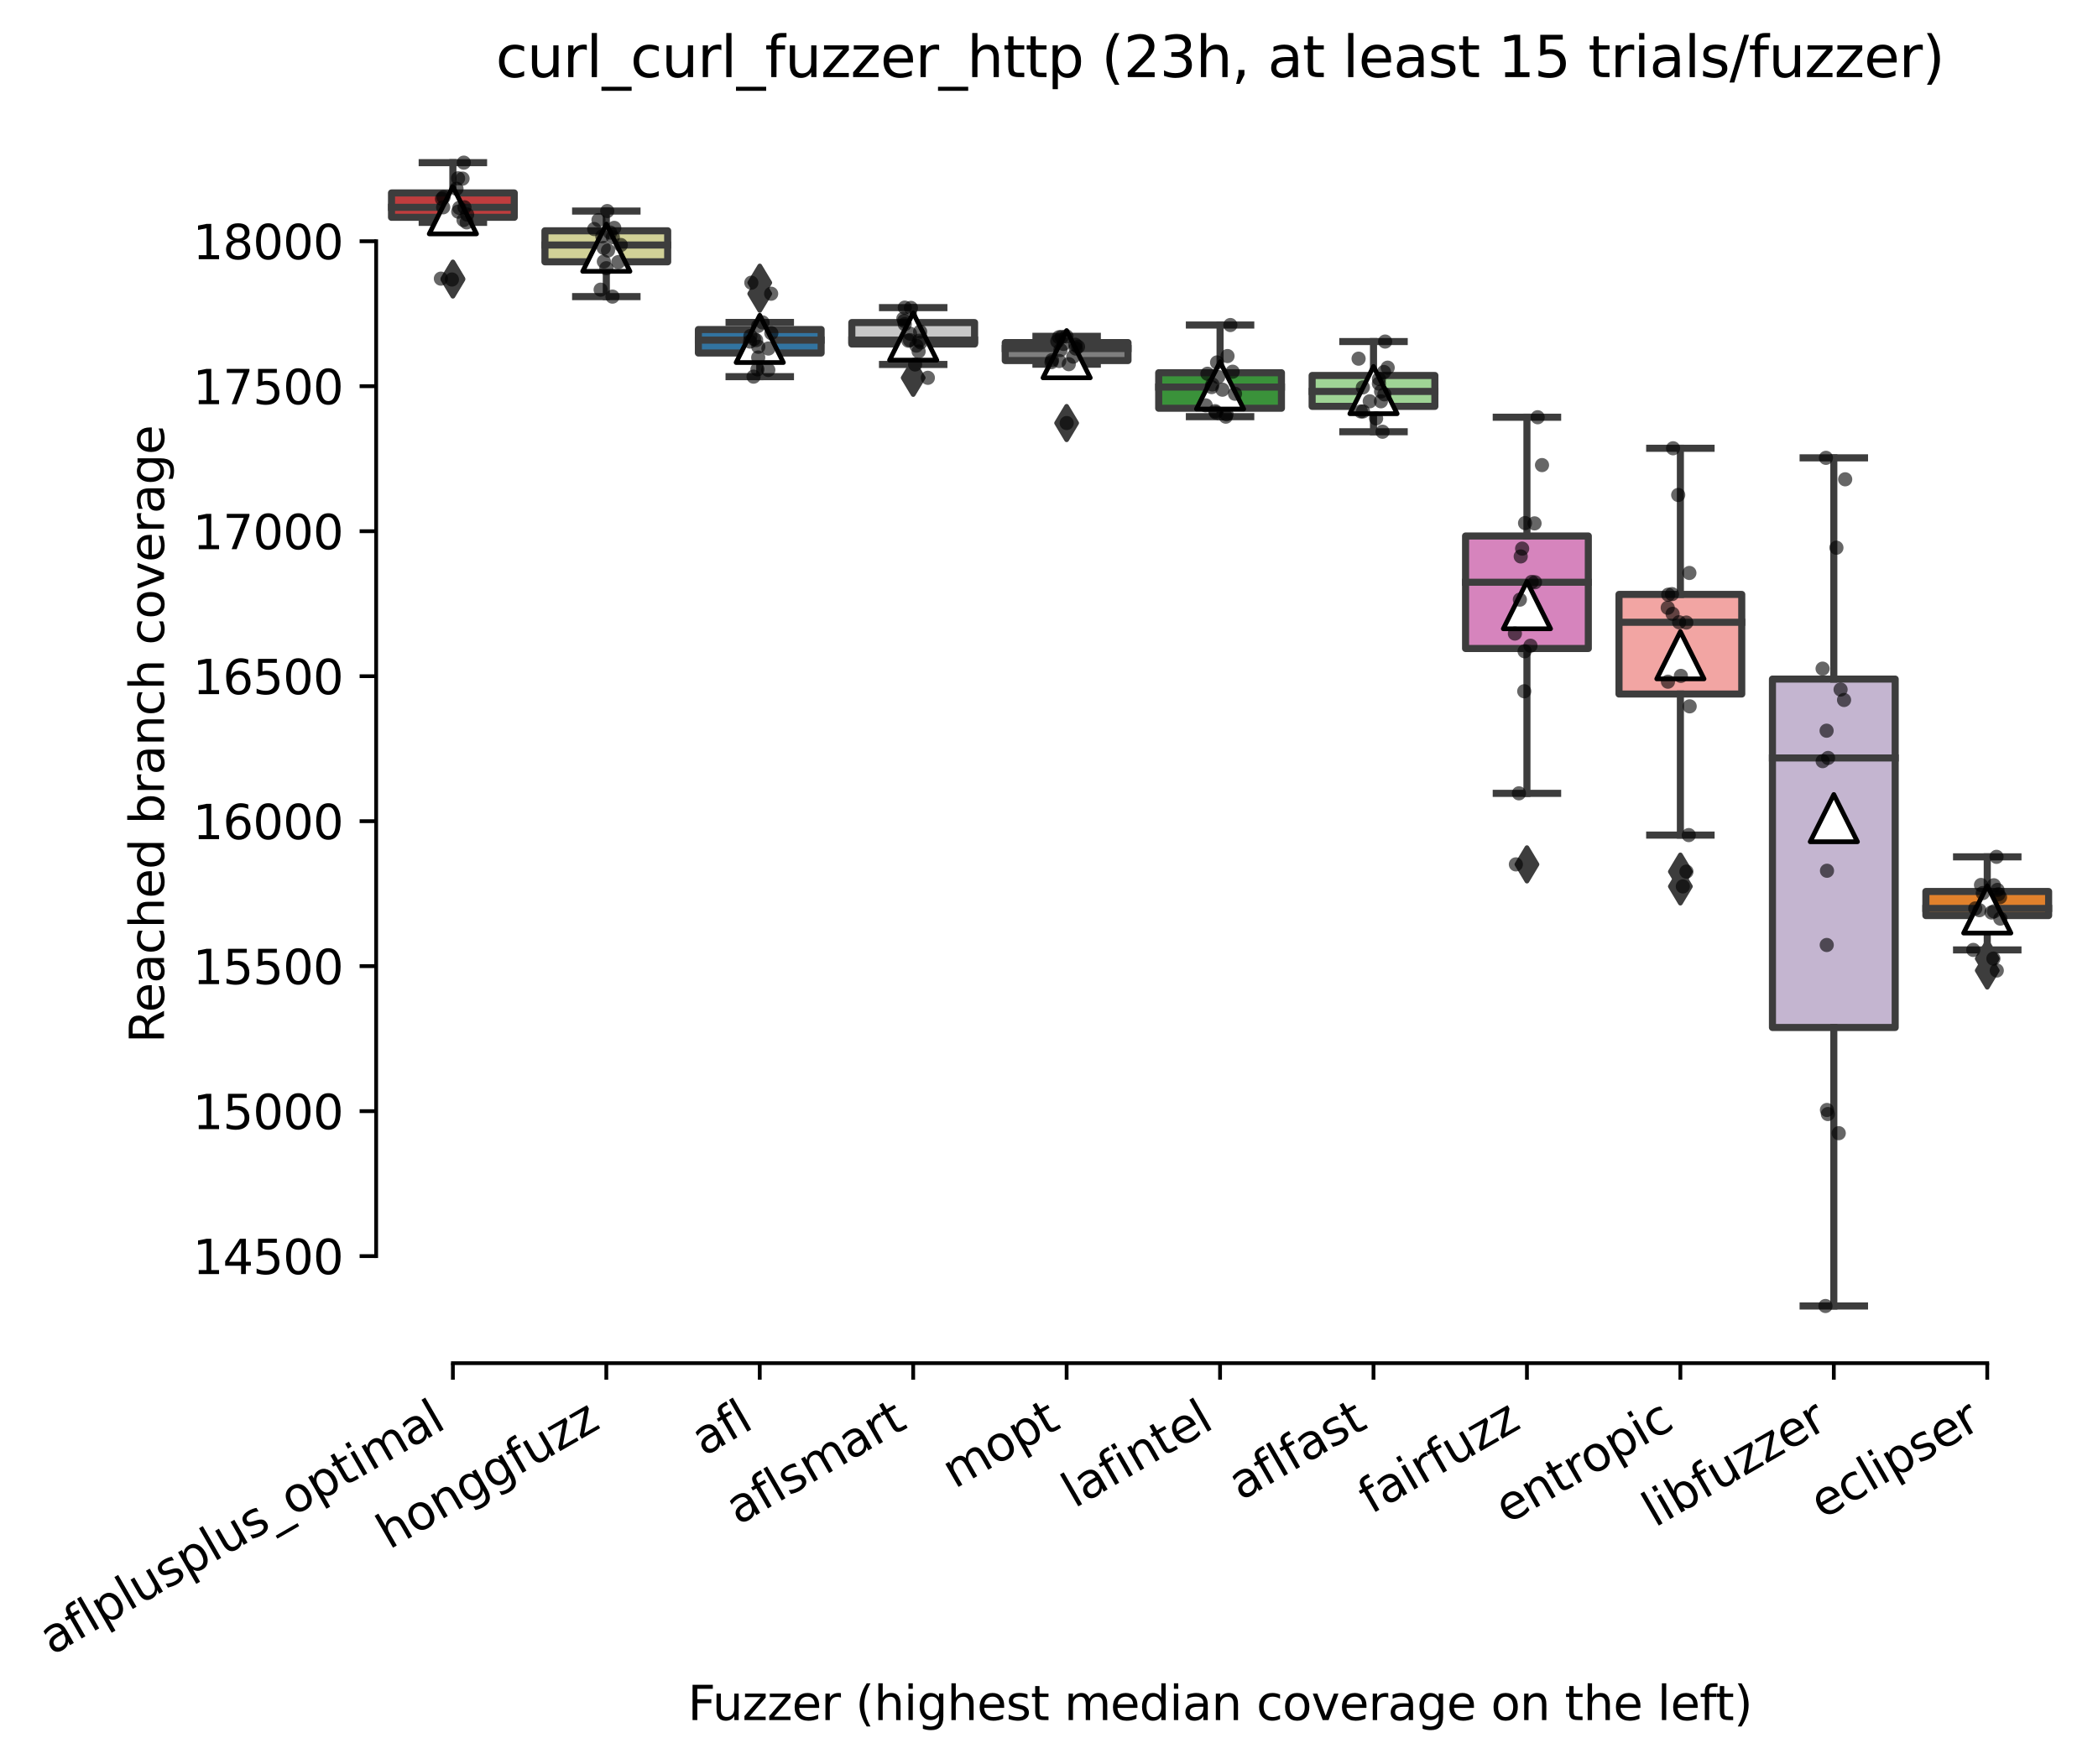 <?xml version="1.0" encoding="utf-8" standalone="no"?>
<!DOCTYPE svg PUBLIC "-//W3C//DTD SVG 1.1//EN"
  "http://www.w3.org/Graphics/SVG/1.1/DTD/svg11.dtd">
<svg xmlns:xlink="http://www.w3.org/1999/xlink" width="443.911pt" height="373.224pt" viewBox="0 0 443.911 373.224" xmlns="http://www.w3.org/2000/svg" version="1.1">
 <defs>
  <style type="text/css">*{stroke-linejoin: round; stroke-linecap: butt}</style>
 </defs>
 <g id="figure_1">
  <g id="patch_1">
   <path d="M 0 373.224 
L 443.911 373.224 
L 443.911 -0 
L 0 -0 
z
" style="fill: #ffffff"/>
  </g>
  <g id="axes_1">
   <g id="patch_2">
    <path d="M 79.591 288.43 
L 436.711 288.43 
L 436.711 22.318 
L 79.591 22.318 
z
" style="fill: #ffffff"/>
   </g>
   <g id="patch_3">
    <path d="M 82.838 45.979 
L 108.81 45.979 
L 108.81 40.826 
L 82.838 40.826 
L 82.838 45.979 
z
" clip-path="url(#pcd693762b7)" style="fill: #c03d3e; stroke: #3d3d3d; stroke-width: 1.5; stroke-linejoin: miter"/>
   </g>
   <g id="patch_4">
    <path d="M 115.303 55.397 
L 141.276 55.397 
L 141.276 48.832 
L 115.303 48.832 
L 115.303 55.397 
z
" clip-path="url(#pcd693762b7)" style="fill: #d1d197; stroke: #3d3d3d; stroke-width: 1.5; stroke-linejoin: miter"/>
   </g>
   <g id="patch_5">
    <path d="M 147.769 74.693 
L 173.741 74.693 
L 173.741 69.724 
L 147.769 69.724 
L 147.769 74.693 
z
" clip-path="url(#pcd693762b7)" style="fill: #3274a1; stroke: #3d3d3d; stroke-width: 1.5; stroke-linejoin: miter"/>
   </g>
   <g id="patch_6">
    <path d="M 180.234 72.791 
L 206.207 72.791 
L 206.207 68.251 
L 180.234 68.251 
L 180.234 72.791 
z
" clip-path="url(#pcd693762b7)" style="fill: #c7c7c7; stroke: #3d3d3d; stroke-width: 1.5; stroke-linejoin: miter"/>
   </g>
   <g id="patch_7">
    <path d="M 212.7 76.288 
L 238.672 76.288 
L 238.672 72.484 
L 212.7 72.484 
L 212.7 76.288 
z
" clip-path="url(#pcd693762b7)" style="fill: #7f7f7f; stroke: #3d3d3d; stroke-width: 1.5; stroke-linejoin: miter"/>
   </g>
   <g id="patch_8">
    <path d="M 245.165 86.381 
L 271.137 86.381 
L 271.137 78.865 
L 245.165 78.865 
L 245.165 86.381 
z
" clip-path="url(#pcd693762b7)" style="fill: #3a923a; stroke: #3d3d3d; stroke-width: 1.5; stroke-linejoin: miter"/>
   </g>
   <g id="patch_9">
    <path d="M 277.631 85.982 
L 303.603 85.982 
L 303.603 79.448 
L 277.631 79.448 
L 277.631 85.982 
z
" clip-path="url(#pcd693762b7)" style="fill: #9fd495; stroke: #3d3d3d; stroke-width: 1.5; stroke-linejoin: miter"/>
   </g>
   <g id="patch_10">
    <path d="M 310.096 137.213 
L 336.068 137.213 
L 336.068 113.408 
L 310.096 113.408 
L 310.096 137.213 
z
" clip-path="url(#pcd693762b7)" style="fill: #d684bd; stroke: #3d3d3d; stroke-width: 1.5; stroke-linejoin: miter"/>
   </g>
   <g id="patch_11">
    <path d="M 342.561 146.846 
L 368.534 146.846 
L 368.534 125.771 
L 342.561 125.771 
L 342.561 146.846 
z
" clip-path="url(#pcd693762b7)" style="fill: #f2a5a3; stroke: #3d3d3d; stroke-width: 1.5; stroke-linejoin: miter"/>
   </g>
   <g id="patch_12">
    <path d="M 375.027 217.403 
L 400.999 217.403 
L 400.999 143.686 
L 375.027 143.686 
L 375.027 217.403 
z
" clip-path="url(#pcd693762b7)" style="fill: #c4b5d0; stroke: #3d3d3d; stroke-width: 1.5; stroke-linejoin: miter"/>
   </g>
   <g id="patch_13">
    <path d="M 407.492 193.721 
L 433.465 193.721 
L 433.465 188.628 
L 407.492 188.628 
L 407.492 193.721 
z
" clip-path="url(#pcd693762b7)" style="fill: #e1812c; stroke: #3d3d3d; stroke-width: 1.5; stroke-linejoin: miter"/>
   </g>
   <g id="matplotlib.axis_1">
    <g id="xtick_1">
     <g id="line2d_1">
      <defs>
       <path id="me2e71a390c" d="M 0 0 
L 0 3.5 
" style="stroke: #000000; stroke-width: 0.8"/>
      </defs>
      <g>
       <use xlink:href="#me2e71a390c" x="95.824" y="288.43" style="stroke: #000000; stroke-width: 0.8"/>
      </g>
     </g>
     <g id="text_1">
      <!-- aflplusplus_optimal -->
      <g transform="translate(10.999 350.304) rotate(-30) scale(0.1 -0.1)">
       <defs>
        <path id="DejaVuSans-61" d="M 2194 1759 
Q 1497 1759 1228 1600 
Q 959 1441 959 1056 
Q 959 750 1161 570 
Q 1363 391 1709 391 
Q 2188 391 2477 730 
Q 2766 1069 2766 1631 
L 2766 1759 
L 2194 1759 
z
M 3341 1997 
L 3341 0 
L 2766 0 
L 2766 531 
Q 2569 213 2275 61 
Q 1981 -91 1556 -91 
Q 1019 -91 701 211 
Q 384 513 384 1019 
Q 384 1609 779 1909 
Q 1175 2209 1959 2209 
L 2766 2209 
L 2766 2266 
Q 2766 2663 2505 2880 
Q 2244 3097 1772 3097 
Q 1472 3097 1187 3025 
Q 903 2953 641 2809 
L 641 3341 
Q 956 3463 1253 3523 
Q 1550 3584 1831 3584 
Q 2591 3584 2966 3190 
Q 3341 2797 3341 1997 
z
" transform="scale(0.016)"/>
        <path id="DejaVuSans-66" d="M 2375 4863 
L 2375 4384 
L 1825 4384 
Q 1516 4384 1395 4259 
Q 1275 4134 1275 3809 
L 1275 3500 
L 2222 3500 
L 2222 3053 
L 1275 3053 
L 1275 0 
L 697 0 
L 697 3053 
L 147 3053 
L 147 3500 
L 697 3500 
L 697 3744 
Q 697 4328 969 4595 
Q 1241 4863 1831 4863 
L 2375 4863 
z
" transform="scale(0.016)"/>
        <path id="DejaVuSans-6c" d="M 603 4863 
L 1178 4863 
L 1178 0 
L 603 0 
L 603 4863 
z
" transform="scale(0.016)"/>
        <path id="DejaVuSans-70" d="M 1159 525 
L 1159 -1331 
L 581 -1331 
L 581 3500 
L 1159 3500 
L 1159 2969 
Q 1341 3281 1617 3432 
Q 1894 3584 2278 3584 
Q 2916 3584 3314 3078 
Q 3713 2572 3713 1747 
Q 3713 922 3314 415 
Q 2916 -91 2278 -91 
Q 1894 -91 1617 61 
Q 1341 213 1159 525 
z
M 3116 1747 
Q 3116 2381 2855 2742 
Q 2594 3103 2138 3103 
Q 1681 3103 1420 2742 
Q 1159 2381 1159 1747 
Q 1159 1113 1420 752 
Q 1681 391 2138 391 
Q 2594 391 2855 752 
Q 3116 1113 3116 1747 
z
" transform="scale(0.016)"/>
        <path id="DejaVuSans-75" d="M 544 1381 
L 544 3500 
L 1119 3500 
L 1119 1403 
Q 1119 906 1312 657 
Q 1506 409 1894 409 
Q 2359 409 2629 706 
Q 2900 1003 2900 1516 
L 2900 3500 
L 3475 3500 
L 3475 0 
L 2900 0 
L 2900 538 
Q 2691 219 2414 64 
Q 2138 -91 1772 -91 
Q 1169 -91 856 284 
Q 544 659 544 1381 
z
M 1991 3584 
L 1991 3584 
z
" transform="scale(0.016)"/>
        <path id="DejaVuSans-73" d="M 2834 3397 
L 2834 2853 
Q 2591 2978 2328 3040 
Q 2066 3103 1784 3103 
Q 1356 3103 1142 2972 
Q 928 2841 928 2578 
Q 928 2378 1081 2264 
Q 1234 2150 1697 2047 
L 1894 2003 
Q 2506 1872 2764 1633 
Q 3022 1394 3022 966 
Q 3022 478 2636 193 
Q 2250 -91 1575 -91 
Q 1294 -91 989 -36 
Q 684 19 347 128 
L 347 722 
Q 666 556 975 473 
Q 1284 391 1588 391 
Q 1994 391 2212 530 
Q 2431 669 2431 922 
Q 2431 1156 2273 1281 
Q 2116 1406 1581 1522 
L 1381 1569 
Q 847 1681 609 1914 
Q 372 2147 372 2553 
Q 372 3047 722 3315 
Q 1072 3584 1716 3584 
Q 2034 3584 2315 3537 
Q 2597 3491 2834 3397 
z
" transform="scale(0.016)"/>
        <path id="DejaVuSans-5f" d="M 3263 -1063 
L 3263 -1509 
L -63 -1509 
L -63 -1063 
L 3263 -1063 
z
" transform="scale(0.016)"/>
        <path id="DejaVuSans-6f" d="M 1959 3097 
Q 1497 3097 1228 2736 
Q 959 2375 959 1747 
Q 959 1119 1226 758 
Q 1494 397 1959 397 
Q 2419 397 2687 759 
Q 2956 1122 2956 1747 
Q 2956 2369 2687 2733 
Q 2419 3097 1959 3097 
z
M 1959 3584 
Q 2709 3584 3137 3096 
Q 3566 2609 3566 1747 
Q 3566 888 3137 398 
Q 2709 -91 1959 -91 
Q 1206 -91 779 398 
Q 353 888 353 1747 
Q 353 2609 779 3096 
Q 1206 3584 1959 3584 
z
" transform="scale(0.016)"/>
        <path id="DejaVuSans-74" d="M 1172 4494 
L 1172 3500 
L 2356 3500 
L 2356 3053 
L 1172 3053 
L 1172 1153 
Q 1172 725 1289 603 
Q 1406 481 1766 481 
L 2356 481 
L 2356 0 
L 1766 0 
Q 1100 0 847 248 
Q 594 497 594 1153 
L 594 3053 
L 172 3053 
L 172 3500 
L 594 3500 
L 594 4494 
L 1172 4494 
z
" transform="scale(0.016)"/>
        <path id="DejaVuSans-69" d="M 603 3500 
L 1178 3500 
L 1178 0 
L 603 0 
L 603 3500 
z
M 603 4863 
L 1178 4863 
L 1178 4134 
L 603 4134 
L 603 4863 
z
" transform="scale(0.016)"/>
        <path id="DejaVuSans-6d" d="M 3328 2828 
Q 3544 3216 3844 3400 
Q 4144 3584 4550 3584 
Q 5097 3584 5394 3201 
Q 5691 2819 5691 2113 
L 5691 0 
L 5113 0 
L 5113 2094 
Q 5113 2597 4934 2840 
Q 4756 3084 4391 3084 
Q 3944 3084 3684 2787 
Q 3425 2491 3425 1978 
L 3425 0 
L 2847 0 
L 2847 2094 
Q 2847 2600 2669 2842 
Q 2491 3084 2119 3084 
Q 1678 3084 1418 2786 
Q 1159 2488 1159 1978 
L 1159 0 
L 581 0 
L 581 3500 
L 1159 3500 
L 1159 2956 
Q 1356 3278 1631 3431 
Q 1906 3584 2284 3584 
Q 2666 3584 2933 3390 
Q 3200 3197 3328 2828 
z
" transform="scale(0.016)"/>
       </defs>
       <use xlink:href="#DejaVuSans-61"/>
       <use xlink:href="#DejaVuSans-66" x="61.279"/>
       <use xlink:href="#DejaVuSans-6c" x="96.484"/>
       <use xlink:href="#DejaVuSans-70" x="124.268"/>
       <use xlink:href="#DejaVuSans-6c" x="187.744"/>
       <use xlink:href="#DejaVuSans-75" x="215.527"/>
       <use xlink:href="#DejaVuSans-73" x="278.906"/>
       <use xlink:href="#DejaVuSans-70" x="331.006"/>
       <use xlink:href="#DejaVuSans-6c" x="394.482"/>
       <use xlink:href="#DejaVuSans-75" x="422.266"/>
       <use xlink:href="#DejaVuSans-73" x="485.645"/>
       <use xlink:href="#DejaVuSans-5f" x="537.744"/>
       <use xlink:href="#DejaVuSans-6f" x="587.744"/>
       <use xlink:href="#DejaVuSans-70" x="648.926"/>
       <use xlink:href="#DejaVuSans-74" x="712.402"/>
       <use xlink:href="#DejaVuSans-69" x="751.611"/>
       <use xlink:href="#DejaVuSans-6d" x="779.395"/>
       <use xlink:href="#DejaVuSans-61" x="876.807"/>
       <use xlink:href="#DejaVuSans-6c" x="938.086"/>
      </g>
     </g>
    </g>
    <g id="xtick_2">
     <g id="line2d_2">
      <g>
       <use xlink:href="#me2e71a390c" x="128.289" y="288.43" style="stroke: #000000; stroke-width: 0.8"/>
      </g>
     </g>
     <g id="text_2">
      <!-- honggfuzz -->
      <g transform="translate(82.35 327.933) rotate(-30) scale(0.1 -0.1)">
       <defs>
        <path id="DejaVuSans-68" d="M 3513 2113 
L 3513 0 
L 2938 0 
L 2938 2094 
Q 2938 2591 2744 2837 
Q 2550 3084 2163 3084 
Q 1697 3084 1428 2787 
Q 1159 2491 1159 1978 
L 1159 0 
L 581 0 
L 581 4863 
L 1159 4863 
L 1159 2956 
Q 1366 3272 1645 3428 
Q 1925 3584 2291 3584 
Q 2894 3584 3203 3211 
Q 3513 2838 3513 2113 
z
" transform="scale(0.016)"/>
        <path id="DejaVuSans-6e" d="M 3513 2113 
L 3513 0 
L 2938 0 
L 2938 2094 
Q 2938 2591 2744 2837 
Q 2550 3084 2163 3084 
Q 1697 3084 1428 2787 
Q 1159 2491 1159 1978 
L 1159 0 
L 581 0 
L 581 3500 
L 1159 3500 
L 1159 2956 
Q 1366 3272 1645 3428 
Q 1925 3584 2291 3584 
Q 2894 3584 3203 3211 
Q 3513 2838 3513 2113 
z
" transform="scale(0.016)"/>
        <path id="DejaVuSans-67" d="M 2906 1791 
Q 2906 2416 2648 2759 
Q 2391 3103 1925 3103 
Q 1463 3103 1205 2759 
Q 947 2416 947 1791 
Q 947 1169 1205 825 
Q 1463 481 1925 481 
Q 2391 481 2648 825 
Q 2906 1169 2906 1791 
z
M 3481 434 
Q 3481 -459 3084 -895 
Q 2688 -1331 1869 -1331 
Q 1566 -1331 1297 -1286 
Q 1028 -1241 775 -1147 
L 775 -588 
Q 1028 -725 1275 -790 
Q 1522 -856 1778 -856 
Q 2344 -856 2625 -561 
Q 2906 -266 2906 331 
L 2906 616 
Q 2728 306 2450 153 
Q 2172 0 1784 0 
Q 1141 0 747 490 
Q 353 981 353 1791 
Q 353 2603 747 3093 
Q 1141 3584 1784 3584 
Q 2172 3584 2450 3431 
Q 2728 3278 2906 2969 
L 2906 3500 
L 3481 3500 
L 3481 434 
z
" transform="scale(0.016)"/>
        <path id="DejaVuSans-7a" d="M 353 3500 
L 3084 3500 
L 3084 2975 
L 922 459 
L 3084 459 
L 3084 0 
L 275 0 
L 275 525 
L 2438 3041 
L 353 3041 
L 353 3500 
z
" transform="scale(0.016)"/>
       </defs>
       <use xlink:href="#DejaVuSans-68"/>
       <use xlink:href="#DejaVuSans-6f" x="63.379"/>
       <use xlink:href="#DejaVuSans-6e" x="124.561"/>
       <use xlink:href="#DejaVuSans-67" x="187.939"/>
       <use xlink:href="#DejaVuSans-67" x="251.416"/>
       <use xlink:href="#DejaVuSans-66" x="314.893"/>
       <use xlink:href="#DejaVuSans-75" x="350.098"/>
       <use xlink:href="#DejaVuSans-7a" x="413.477"/>
       <use xlink:href="#DejaVuSans-7a" x="465.967"/>
      </g>
     </g>
    </g>
    <g id="xtick_3">
     <g id="line2d_3">
      <g>
       <use xlink:href="#me2e71a390c" x="160.755" y="288.43" style="stroke: #000000; stroke-width: 0.8"/>
      </g>
     </g>
     <g id="text_3">
      <!-- afl -->
      <g transform="translate(148.953 308.224) rotate(-30) scale(0.1 -0.1)">
       <use xlink:href="#DejaVuSans-61"/>
       <use xlink:href="#DejaVuSans-66" x="61.279"/>
       <use xlink:href="#DejaVuSans-6c" x="96.484"/>
      </g>
     </g>
    </g>
    <g id="xtick_4">
     <g id="line2d_4">
      <g>
       <use xlink:href="#me2e71a390c" x="193.22" y="288.43" style="stroke: #000000; stroke-width: 0.8"/>
      </g>
     </g>
     <g id="text_4">
      <!-- aflsmart -->
      <g transform="translate(156.209 322.779) rotate(-30) scale(0.1 -0.1)">
       <defs>
        <path id="DejaVuSans-72" d="M 2631 2963 
Q 2534 3019 2420 3045 
Q 2306 3072 2169 3072 
Q 1681 3072 1420 2755 
Q 1159 2438 1159 1844 
L 1159 0 
L 581 0 
L 581 3500 
L 1159 3500 
L 1159 2956 
Q 1341 3275 1631 3429 
Q 1922 3584 2338 3584 
Q 2397 3584 2469 3576 
Q 2541 3569 2628 3553 
L 2631 2963 
z
" transform="scale(0.016)"/>
       </defs>
       <use xlink:href="#DejaVuSans-61"/>
       <use xlink:href="#DejaVuSans-66" x="61.279"/>
       <use xlink:href="#DejaVuSans-6c" x="96.484"/>
       <use xlink:href="#DejaVuSans-73" x="124.268"/>
       <use xlink:href="#DejaVuSans-6d" x="176.367"/>
       <use xlink:href="#DejaVuSans-61" x="273.779"/>
       <use xlink:href="#DejaVuSans-72" x="335.059"/>
       <use xlink:href="#DejaVuSans-74" x="376.172"/>
      </g>
     </g>
    </g>
    <g id="xtick_5">
     <g id="line2d_5">
      <g>
       <use xlink:href="#me2e71a390c" x="225.686" y="288.43" style="stroke: #000000; stroke-width: 0.8"/>
      </g>
     </g>
     <g id="text_5">
      <!-- mopt -->
      <g transform="translate(202.018 315.075) rotate(-30) scale(0.1 -0.1)">
       <use xlink:href="#DejaVuSans-6d"/>
       <use xlink:href="#DejaVuSans-6f" x="97.412"/>
       <use xlink:href="#DejaVuSans-70" x="158.594"/>
       <use xlink:href="#DejaVuSans-74" x="222.07"/>
      </g>
     </g>
    </g>
    <g id="xtick_6">
     <g id="line2d_6">
      <g>
       <use xlink:href="#me2e71a390c" x="258.151" y="288.43" style="stroke: #000000; stroke-width: 0.8"/>
      </g>
     </g>
     <g id="text_6">
      <!-- lafintel -->
      <g transform="translate(227.326 319.207) rotate(-30) scale(0.1 -0.1)">
       <defs>
        <path id="DejaVuSans-65" d="M 3597 1894 
L 3597 1613 
L 953 1613 
Q 991 1019 1311 708 
Q 1631 397 2203 397 
Q 2534 397 2845 478 
Q 3156 559 3463 722 
L 3463 178 
Q 3153 47 2828 -22 
Q 2503 -91 2169 -91 
Q 1331 -91 842 396 
Q 353 884 353 1716 
Q 353 2575 817 3079 
Q 1281 3584 2069 3584 
Q 2775 3584 3186 3129 
Q 3597 2675 3597 1894 
z
M 3022 2063 
Q 3016 2534 2758 2815 
Q 2500 3097 2075 3097 
Q 1594 3097 1305 2825 
Q 1016 2553 972 2059 
L 3022 2063 
z
" transform="scale(0.016)"/>
       </defs>
       <use xlink:href="#DejaVuSans-6c"/>
       <use xlink:href="#DejaVuSans-61" x="27.783"/>
       <use xlink:href="#DejaVuSans-66" x="89.062"/>
       <use xlink:href="#DejaVuSans-69" x="124.268"/>
       <use xlink:href="#DejaVuSans-6e" x="152.051"/>
       <use xlink:href="#DejaVuSans-74" x="215.43"/>
       <use xlink:href="#DejaVuSans-65" x="254.639"/>
       <use xlink:href="#DejaVuSans-6c" x="316.162"/>
      </g>
     </g>
    </g>
    <g id="xtick_7">
     <g id="line2d_7">
      <g>
       <use xlink:href="#me2e71a390c" x="290.617" y="288.43" style="stroke: #000000; stroke-width: 0.8"/>
      </g>
     </g>
     <g id="text_7">
      <!-- aflfast -->
      <g transform="translate(262.553 317.613) rotate(-30) scale(0.1 -0.1)">
       <use xlink:href="#DejaVuSans-61"/>
       <use xlink:href="#DejaVuSans-66" x="61.279"/>
       <use xlink:href="#DejaVuSans-6c" x="96.484"/>
       <use xlink:href="#DejaVuSans-66" x="124.268"/>
       <use xlink:href="#DejaVuSans-61" x="159.473"/>
       <use xlink:href="#DejaVuSans-73" x="220.752"/>
       <use xlink:href="#DejaVuSans-74" x="272.852"/>
      </g>
     </g>
    </g>
    <g id="xtick_8">
     <g id="line2d_8">
      <g>
       <use xlink:href="#me2e71a390c" x="323.082" y="288.43" style="stroke: #000000; stroke-width: 0.8"/>
      </g>
     </g>
     <g id="text_8">
      <!-- fairfuzz -->
      <g transform="translate(290.093 320.457) rotate(-30) scale(0.1 -0.1)">
       <use xlink:href="#DejaVuSans-66"/>
       <use xlink:href="#DejaVuSans-61" x="35.205"/>
       <use xlink:href="#DejaVuSans-69" x="96.484"/>
       <use xlink:href="#DejaVuSans-72" x="124.268"/>
       <use xlink:href="#DejaVuSans-66" x="165.381"/>
       <use xlink:href="#DejaVuSans-75" x="200.586"/>
       <use xlink:href="#DejaVuSans-7a" x="263.965"/>
       <use xlink:href="#DejaVuSans-7a" x="316.455"/>
      </g>
     </g>
    </g>
    <g id="xtick_9">
     <g id="line2d_9">
      <g>
       <use xlink:href="#me2e71a390c" x="355.548" y="288.43" style="stroke: #000000; stroke-width: 0.8"/>
      </g>
     </g>
     <g id="text_9">
      <!-- entropic -->
      <g transform="translate(318.966 322.531) rotate(-30) scale(0.1 -0.1)">
       <defs>
        <path id="DejaVuSans-63" d="M 3122 3366 
L 3122 2828 
Q 2878 2963 2633 3030 
Q 2388 3097 2138 3097 
Q 1578 3097 1268 2742 
Q 959 2388 959 1747 
Q 959 1106 1268 751 
Q 1578 397 2138 397 
Q 2388 397 2633 464 
Q 2878 531 3122 666 
L 3122 134 
Q 2881 22 2623 -34 
Q 2366 -91 2075 -91 
Q 1284 -91 818 406 
Q 353 903 353 1747 
Q 353 2603 823 3093 
Q 1294 3584 2113 3584 
Q 2378 3584 2631 3529 
Q 2884 3475 3122 3366 
z
" transform="scale(0.016)"/>
       </defs>
       <use xlink:href="#DejaVuSans-65"/>
       <use xlink:href="#DejaVuSans-6e" x="61.523"/>
       <use xlink:href="#DejaVuSans-74" x="124.902"/>
       <use xlink:href="#DejaVuSans-72" x="164.111"/>
       <use xlink:href="#DejaVuSans-6f" x="202.975"/>
       <use xlink:href="#DejaVuSans-70" x="264.156"/>
       <use xlink:href="#DejaVuSans-69" x="327.633"/>
       <use xlink:href="#DejaVuSans-63" x="355.416"/>
      </g>
     </g>
    </g>
    <g id="xtick_10">
     <g id="line2d_10">
      <g>
       <use xlink:href="#me2e71a390c" x="388.013" y="288.43" style="stroke: #000000; stroke-width: 0.8"/>
      </g>
     </g>
     <g id="text_10">
      <!-- libfuzzer -->
      <g transform="translate(350.147 323.272) rotate(-30) scale(0.1 -0.1)">
       <defs>
        <path id="DejaVuSans-62" d="M 3116 1747 
Q 3116 2381 2855 2742 
Q 2594 3103 2138 3103 
Q 1681 3103 1420 2742 
Q 1159 2381 1159 1747 
Q 1159 1113 1420 752 
Q 1681 391 2138 391 
Q 2594 391 2855 752 
Q 3116 1113 3116 1747 
z
M 1159 2969 
Q 1341 3281 1617 3432 
Q 1894 3584 2278 3584 
Q 2916 3584 3314 3078 
Q 3713 2572 3713 1747 
Q 3713 922 3314 415 
Q 2916 -91 2278 -91 
Q 1894 -91 1617 61 
Q 1341 213 1159 525 
L 1159 0 
L 581 0 
L 581 4863 
L 1159 4863 
L 1159 2969 
z
" transform="scale(0.016)"/>
       </defs>
       <use xlink:href="#DejaVuSans-6c"/>
       <use xlink:href="#DejaVuSans-69" x="27.783"/>
       <use xlink:href="#DejaVuSans-62" x="55.566"/>
       <use xlink:href="#DejaVuSans-66" x="119.043"/>
       <use xlink:href="#DejaVuSans-75" x="154.248"/>
       <use xlink:href="#DejaVuSans-7a" x="217.627"/>
       <use xlink:href="#DejaVuSans-7a" x="270.117"/>
       <use xlink:href="#DejaVuSans-65" x="322.607"/>
       <use xlink:href="#DejaVuSans-72" x="384.131"/>
      </g>
     </g>
    </g>
    <g id="xtick_11">
     <g id="line2d_11">
      <g>
       <use xlink:href="#me2e71a390c" x="420.479" y="288.43" style="stroke: #000000; stroke-width: 0.8"/>
      </g>
     </g>
     <g id="text_11">
      <!-- eclipser -->
      <g transform="translate(385.638 321.525) rotate(-30) scale(0.1 -0.1)">
       <use xlink:href="#DejaVuSans-65"/>
       <use xlink:href="#DejaVuSans-63" x="61.523"/>
       <use xlink:href="#DejaVuSans-6c" x="116.504"/>
       <use xlink:href="#DejaVuSans-69" x="144.287"/>
       <use xlink:href="#DejaVuSans-70" x="172.07"/>
       <use xlink:href="#DejaVuSans-73" x="235.547"/>
       <use xlink:href="#DejaVuSans-65" x="287.646"/>
       <use xlink:href="#DejaVuSans-72" x="349.17"/>
      </g>
     </g>
    </g>
    <g id="text_12">
     <!-- Fuzzer (highest median coverage on the left) -->
     <g transform="translate(145.533 363.944) scale(0.1 -0.1)">
      <defs>
       <path id="DejaVuSans-46" d="M 628 4666 
L 3309 4666 
L 3309 4134 
L 1259 4134 
L 1259 2759 
L 3109 2759 
L 3109 2228 
L 1259 2228 
L 1259 0 
L 628 0 
L 628 4666 
z
" transform="scale(0.016)"/>
       <path id="DejaVuSans-20" transform="scale(0.016)"/>
       <path id="DejaVuSans-28" d="M 1984 4856 
Q 1566 4138 1362 3434 
Q 1159 2731 1159 2009 
Q 1159 1288 1364 580 
Q 1569 -128 1984 -844 
L 1484 -844 
Q 1016 -109 783 600 
Q 550 1309 550 2009 
Q 550 2706 781 3412 
Q 1013 4119 1484 4856 
L 1984 4856 
z
" transform="scale(0.016)"/>
       <path id="DejaVuSans-64" d="M 2906 2969 
L 2906 4863 
L 3481 4863 
L 3481 0 
L 2906 0 
L 2906 525 
Q 2725 213 2448 61 
Q 2172 -91 1784 -91 
Q 1150 -91 751 415 
Q 353 922 353 1747 
Q 353 2572 751 3078 
Q 1150 3584 1784 3584 
Q 2172 3584 2448 3432 
Q 2725 3281 2906 2969 
z
M 947 1747 
Q 947 1113 1208 752 
Q 1469 391 1925 391 
Q 2381 391 2643 752 
Q 2906 1113 2906 1747 
Q 2906 2381 2643 2742 
Q 2381 3103 1925 3103 
Q 1469 3103 1208 2742 
Q 947 2381 947 1747 
z
" transform="scale(0.016)"/>
       <path id="DejaVuSans-76" d="M 191 3500 
L 800 3500 
L 1894 563 
L 2988 3500 
L 3597 3500 
L 2284 0 
L 1503 0 
L 191 3500 
z
" transform="scale(0.016)"/>
       <path id="DejaVuSans-29" d="M 513 4856 
L 1013 4856 
Q 1481 4119 1714 3412 
Q 1947 2706 1947 2009 
Q 1947 1309 1714 600 
Q 1481 -109 1013 -844 
L 513 -844 
Q 928 -128 1133 580 
Q 1338 1288 1338 2009 
Q 1338 2731 1133 3434 
Q 928 4138 513 4856 
z
" transform="scale(0.016)"/>
      </defs>
      <use xlink:href="#DejaVuSans-46"/>
      <use xlink:href="#DejaVuSans-75" x="52.02"/>
      <use xlink:href="#DejaVuSans-7a" x="115.398"/>
      <use xlink:href="#DejaVuSans-7a" x="167.889"/>
      <use xlink:href="#DejaVuSans-65" x="220.379"/>
      <use xlink:href="#DejaVuSans-72" x="281.902"/>
      <use xlink:href="#DejaVuSans-20" x="323.016"/>
      <use xlink:href="#DejaVuSans-28" x="354.803"/>
      <use xlink:href="#DejaVuSans-68" x="393.816"/>
      <use xlink:href="#DejaVuSans-69" x="457.195"/>
      <use xlink:href="#DejaVuSans-67" x="484.979"/>
      <use xlink:href="#DejaVuSans-68" x="548.455"/>
      <use xlink:href="#DejaVuSans-65" x="611.834"/>
      <use xlink:href="#DejaVuSans-73" x="673.357"/>
      <use xlink:href="#DejaVuSans-74" x="725.457"/>
      <use xlink:href="#DejaVuSans-20" x="764.666"/>
      <use xlink:href="#DejaVuSans-6d" x="796.453"/>
      <use xlink:href="#DejaVuSans-65" x="893.865"/>
      <use xlink:href="#DejaVuSans-64" x="955.389"/>
      <use xlink:href="#DejaVuSans-69" x="1018.865"/>
      <use xlink:href="#DejaVuSans-61" x="1046.648"/>
      <use xlink:href="#DejaVuSans-6e" x="1107.928"/>
      <use xlink:href="#DejaVuSans-20" x="1171.307"/>
      <use xlink:href="#DejaVuSans-63" x="1203.094"/>
      <use xlink:href="#DejaVuSans-6f" x="1258.074"/>
      <use xlink:href="#DejaVuSans-76" x="1319.256"/>
      <use xlink:href="#DejaVuSans-65" x="1378.436"/>
      <use xlink:href="#DejaVuSans-72" x="1439.959"/>
      <use xlink:href="#DejaVuSans-61" x="1481.072"/>
      <use xlink:href="#DejaVuSans-67" x="1542.352"/>
      <use xlink:href="#DejaVuSans-65" x="1605.828"/>
      <use xlink:href="#DejaVuSans-20" x="1667.352"/>
      <use xlink:href="#DejaVuSans-6f" x="1699.139"/>
      <use xlink:href="#DejaVuSans-6e" x="1760.32"/>
      <use xlink:href="#DejaVuSans-20" x="1823.699"/>
      <use xlink:href="#DejaVuSans-74" x="1855.486"/>
      <use xlink:href="#DejaVuSans-68" x="1894.695"/>
      <use xlink:href="#DejaVuSans-65" x="1958.074"/>
      <use xlink:href="#DejaVuSans-20" x="2019.598"/>
      <use xlink:href="#DejaVuSans-6c" x="2051.385"/>
      <use xlink:href="#DejaVuSans-65" x="2079.168"/>
      <use xlink:href="#DejaVuSans-66" x="2140.691"/>
      <use xlink:href="#DejaVuSans-74" x="2174.146"/>
      <use xlink:href="#DejaVuSans-29" x="2213.355"/>
     </g>
    </g>
   </g>
   <g id="matplotlib.axis_2">
    <g id="ytick_1">
     <g id="line2d_12">
      <defs>
       <path id="ma890efba29" d="M 0 0 
L -3.5 0 
" style="stroke: #000000; stroke-width: 0.8"/>
      </defs>
      <g>
       <use xlink:href="#ma890efba29" x="79.591" y="265.781" style="stroke: #000000; stroke-width: 0.8"/>
      </g>
     </g>
     <g id="text_13">
      <!-- 14500 -->
      <g transform="translate(40.779 269.58) scale(0.1 -0.1)">
       <defs>
        <path id="DejaVuSans-31" d="M 794 531 
L 1825 531 
L 1825 4091 
L 703 3866 
L 703 4441 
L 1819 4666 
L 2450 4666 
L 2450 531 
L 3481 531 
L 3481 0 
L 794 0 
L 794 531 
z
" transform="scale(0.016)"/>
        <path id="DejaVuSans-34" d="M 2419 4116 
L 825 1625 
L 2419 1625 
L 2419 4116 
z
M 2253 4666 
L 3047 4666 
L 3047 1625 
L 3713 1625 
L 3713 1100 
L 3047 1100 
L 3047 0 
L 2419 0 
L 2419 1100 
L 313 1100 
L 313 1709 
L 2253 4666 
z
" transform="scale(0.016)"/>
        <path id="DejaVuSans-35" d="M 691 4666 
L 3169 4666 
L 3169 4134 
L 1269 4134 
L 1269 2991 
Q 1406 3038 1543 3061 
Q 1681 3084 1819 3084 
Q 2600 3084 3056 2656 
Q 3513 2228 3513 1497 
Q 3513 744 3044 326 
Q 2575 -91 1722 -91 
Q 1428 -91 1123 -41 
Q 819 9 494 109 
L 494 744 
Q 775 591 1075 516 
Q 1375 441 1709 441 
Q 2250 441 2565 725 
Q 2881 1009 2881 1497 
Q 2881 1984 2565 2268 
Q 2250 2553 1709 2553 
Q 1456 2553 1204 2497 
Q 953 2441 691 2322 
L 691 4666 
z
" transform="scale(0.016)"/>
        <path id="DejaVuSans-30" d="M 2034 4250 
Q 1547 4250 1301 3770 
Q 1056 3291 1056 2328 
Q 1056 1369 1301 889 
Q 1547 409 2034 409 
Q 2525 409 2770 889 
Q 3016 1369 3016 2328 
Q 3016 3291 2770 3770 
Q 2525 4250 2034 4250 
z
M 2034 4750 
Q 2819 4750 3233 4129 
Q 3647 3509 3647 2328 
Q 3647 1150 3233 529 
Q 2819 -91 2034 -91 
Q 1250 -91 836 529 
Q 422 1150 422 2328 
Q 422 3509 836 4129 
Q 1250 4750 2034 4750 
z
" transform="scale(0.016)"/>
       </defs>
       <use xlink:href="#DejaVuSans-31"/>
       <use xlink:href="#DejaVuSans-34" x="63.623"/>
       <use xlink:href="#DejaVuSans-35" x="127.246"/>
       <use xlink:href="#DejaVuSans-30" x="190.869"/>
       <use xlink:href="#DejaVuSans-30" x="254.492"/>
      </g>
     </g>
    </g>
    <g id="ytick_2">
     <g id="line2d_13">
      <g>
       <use xlink:href="#ma890efba29" x="79.591" y="235.104" style="stroke: #000000; stroke-width: 0.8"/>
      </g>
     </g>
     <g id="text_14">
      <!-- 15000 -->
      <g transform="translate(40.779 238.903) scale(0.1 -0.1)">
       <use xlink:href="#DejaVuSans-31"/>
       <use xlink:href="#DejaVuSans-35" x="63.623"/>
       <use xlink:href="#DejaVuSans-30" x="127.246"/>
       <use xlink:href="#DejaVuSans-30" x="190.869"/>
       <use xlink:href="#DejaVuSans-30" x="254.492"/>
      </g>
     </g>
    </g>
    <g id="ytick_3">
     <g id="line2d_14">
      <g>
       <use xlink:href="#ma890efba29" x="79.591" y="204.427" style="stroke: #000000; stroke-width: 0.8"/>
      </g>
     </g>
     <g id="text_15">
      <!-- 15500 -->
      <g transform="translate(40.779 208.226) scale(0.1 -0.1)">
       <use xlink:href="#DejaVuSans-31"/>
       <use xlink:href="#DejaVuSans-35" x="63.623"/>
       <use xlink:href="#DejaVuSans-35" x="127.246"/>
       <use xlink:href="#DejaVuSans-30" x="190.869"/>
       <use xlink:href="#DejaVuSans-30" x="254.492"/>
      </g>
     </g>
    </g>
    <g id="ytick_4">
     <g id="line2d_15">
      <g>
       <use xlink:href="#ma890efba29" x="79.591" y="173.75" style="stroke: #000000; stroke-width: 0.8"/>
      </g>
     </g>
     <g id="text_16">
      <!-- 16000 -->
      <g transform="translate(40.779 177.549) scale(0.1 -0.1)">
       <defs>
        <path id="DejaVuSans-36" d="M 2113 2584 
Q 1688 2584 1439 2293 
Q 1191 2003 1191 1497 
Q 1191 994 1439 701 
Q 1688 409 2113 409 
Q 2538 409 2786 701 
Q 3034 994 3034 1497 
Q 3034 2003 2786 2293 
Q 2538 2584 2113 2584 
z
M 3366 4563 
L 3366 3988 
Q 3128 4100 2886 4159 
Q 2644 4219 2406 4219 
Q 1781 4219 1451 3797 
Q 1122 3375 1075 2522 
Q 1259 2794 1537 2939 
Q 1816 3084 2150 3084 
Q 2853 3084 3261 2657 
Q 3669 2231 3669 1497 
Q 3669 778 3244 343 
Q 2819 -91 2113 -91 
Q 1303 -91 875 529 
Q 447 1150 447 2328 
Q 447 3434 972 4092 
Q 1497 4750 2381 4750 
Q 2619 4750 2861 4703 
Q 3103 4656 3366 4563 
z
" transform="scale(0.016)"/>
       </defs>
       <use xlink:href="#DejaVuSans-31"/>
       <use xlink:href="#DejaVuSans-36" x="63.623"/>
       <use xlink:href="#DejaVuSans-30" x="127.246"/>
       <use xlink:href="#DejaVuSans-30" x="190.869"/>
       <use xlink:href="#DejaVuSans-30" x="254.492"/>
      </g>
     </g>
    </g>
    <g id="ytick_5">
     <g id="line2d_16">
      <g>
       <use xlink:href="#ma890efba29" x="79.591" y="143.073" style="stroke: #000000; stroke-width: 0.8"/>
      </g>
     </g>
     <g id="text_17">
      <!-- 16500 -->
      <g transform="translate(40.779 146.872) scale(0.1 -0.1)">
       <use xlink:href="#DejaVuSans-31"/>
       <use xlink:href="#DejaVuSans-36" x="63.623"/>
       <use xlink:href="#DejaVuSans-35" x="127.246"/>
       <use xlink:href="#DejaVuSans-30" x="190.869"/>
       <use xlink:href="#DejaVuSans-30" x="254.492"/>
      </g>
     </g>
    </g>
    <g id="ytick_6">
     <g id="line2d_17">
      <g>
       <use xlink:href="#ma890efba29" x="79.591" y="112.395" style="stroke: #000000; stroke-width: 0.8"/>
      </g>
     </g>
     <g id="text_18">
      <!-- 17000 -->
      <g transform="translate(40.779 116.195) scale(0.1 -0.1)">
       <defs>
        <path id="DejaVuSans-37" d="M 525 4666 
L 3525 4666 
L 3525 4397 
L 1831 0 
L 1172 0 
L 2766 4134 
L 525 4134 
L 525 4666 
z
" transform="scale(0.016)"/>
       </defs>
       <use xlink:href="#DejaVuSans-31"/>
       <use xlink:href="#DejaVuSans-37" x="63.623"/>
       <use xlink:href="#DejaVuSans-30" x="127.246"/>
       <use xlink:href="#DejaVuSans-30" x="190.869"/>
       <use xlink:href="#DejaVuSans-30" x="254.492"/>
      </g>
     </g>
    </g>
    <g id="ytick_7">
     <g id="line2d_18">
      <g>
       <use xlink:href="#ma890efba29" x="79.591" y="81.718" style="stroke: #000000; stroke-width: 0.8"/>
      </g>
     </g>
     <g id="text_19">
      <!-- 17500 -->
      <g transform="translate(40.779 85.518) scale(0.1 -0.1)">
       <use xlink:href="#DejaVuSans-31"/>
       <use xlink:href="#DejaVuSans-37" x="63.623"/>
       <use xlink:href="#DejaVuSans-35" x="127.246"/>
       <use xlink:href="#DejaVuSans-30" x="190.869"/>
       <use xlink:href="#DejaVuSans-30" x="254.492"/>
      </g>
     </g>
    </g>
    <g id="ytick_8">
     <g id="line2d_19">
      <g>
       <use xlink:href="#ma890efba29" x="79.591" y="51.041" style="stroke: #000000; stroke-width: 0.8"/>
      </g>
     </g>
     <g id="text_20">
      <!-- 18000 -->
      <g transform="translate(40.779 54.84) scale(0.1 -0.1)">
       <defs>
        <path id="DejaVuSans-38" d="M 2034 2216 
Q 1584 2216 1326 1975 
Q 1069 1734 1069 1313 
Q 1069 891 1326 650 
Q 1584 409 2034 409 
Q 2484 409 2743 651 
Q 3003 894 3003 1313 
Q 3003 1734 2745 1975 
Q 2488 2216 2034 2216 
z
M 1403 2484 
Q 997 2584 770 2862 
Q 544 3141 544 3541 
Q 544 4100 942 4425 
Q 1341 4750 2034 4750 
Q 2731 4750 3128 4425 
Q 3525 4100 3525 3541 
Q 3525 3141 3298 2862 
Q 3072 2584 2669 2484 
Q 3125 2378 3379 2068 
Q 3634 1759 3634 1313 
Q 3634 634 3220 271 
Q 2806 -91 2034 -91 
Q 1263 -91 848 271 
Q 434 634 434 1313 
Q 434 1759 690 2068 
Q 947 2378 1403 2484 
z
M 1172 3481 
Q 1172 3119 1398 2916 
Q 1625 2713 2034 2713 
Q 2441 2713 2670 2916 
Q 2900 3119 2900 3481 
Q 2900 3844 2670 4047 
Q 2441 4250 2034 4250 
Q 1625 4250 1398 4047 
Q 1172 3844 1172 3481 
z
" transform="scale(0.016)"/>
       </defs>
       <use xlink:href="#DejaVuSans-31"/>
       <use xlink:href="#DejaVuSans-38" x="63.623"/>
       <use xlink:href="#DejaVuSans-30" x="127.246"/>
       <use xlink:href="#DejaVuSans-30" x="190.869"/>
       <use xlink:href="#DejaVuSans-30" x="254.492"/>
      </g>
     </g>
    </g>
    <g id="text_21">
     <!-- Reached branch coverage -->
     <g transform="translate(34.699 220.706) rotate(-90) scale(0.1 -0.1)">
      <defs>
       <path id="DejaVuSans-52" d="M 2841 2188 
Q 3044 2119 3236 1894 
Q 3428 1669 3622 1275 
L 4263 0 
L 3584 0 
L 2988 1197 
Q 2756 1666 2539 1819 
Q 2322 1972 1947 1972 
L 1259 1972 
L 1259 0 
L 628 0 
L 628 4666 
L 2053 4666 
Q 2853 4666 3247 4331 
Q 3641 3997 3641 3322 
Q 3641 2881 3436 2590 
Q 3231 2300 2841 2188 
z
M 1259 4147 
L 1259 2491 
L 2053 2491 
Q 2509 2491 2742 2702 
Q 2975 2913 2975 3322 
Q 2975 3731 2742 3939 
Q 2509 4147 2053 4147 
L 1259 4147 
z
" transform="scale(0.016)"/>
      </defs>
      <use xlink:href="#DejaVuSans-52"/>
      <use xlink:href="#DejaVuSans-65" x="64.982"/>
      <use xlink:href="#DejaVuSans-61" x="126.506"/>
      <use xlink:href="#DejaVuSans-63" x="187.785"/>
      <use xlink:href="#DejaVuSans-68" x="242.766"/>
      <use xlink:href="#DejaVuSans-65" x="306.145"/>
      <use xlink:href="#DejaVuSans-64" x="367.668"/>
      <use xlink:href="#DejaVuSans-20" x="431.145"/>
      <use xlink:href="#DejaVuSans-62" x="462.932"/>
      <use xlink:href="#DejaVuSans-72" x="526.408"/>
      <use xlink:href="#DejaVuSans-61" x="567.521"/>
      <use xlink:href="#DejaVuSans-6e" x="628.801"/>
      <use xlink:href="#DejaVuSans-63" x="692.18"/>
      <use xlink:href="#DejaVuSans-68" x="747.16"/>
      <use xlink:href="#DejaVuSans-20" x="810.539"/>
      <use xlink:href="#DejaVuSans-63" x="842.326"/>
      <use xlink:href="#DejaVuSans-6f" x="897.307"/>
      <use xlink:href="#DejaVuSans-76" x="958.488"/>
      <use xlink:href="#DejaVuSans-65" x="1017.668"/>
      <use xlink:href="#DejaVuSans-72" x="1079.191"/>
      <use xlink:href="#DejaVuSans-61" x="1120.305"/>
      <use xlink:href="#DejaVuSans-67" x="1181.584"/>
      <use xlink:href="#DejaVuSans-65" x="1245.061"/>
     </g>
    </g>
   </g>
   <g id="line2d_20">
    <path d="M 95.824 45.979 
L 95.824 47.053 
" clip-path="url(#pcd693762b7)" style="fill: none; stroke: #3d3d3d; stroke-width: 1.5; stroke-linecap: square"/>
   </g>
   <g id="line2d_21">
    <path d="M 95.824 40.826 
L 95.824 34.414 
" clip-path="url(#pcd693762b7)" style="fill: none; stroke: #3d3d3d; stroke-width: 1.5; stroke-linecap: square"/>
   </g>
   <g id="line2d_22">
    <path d="M 89.331 47.053 
L 102.317 47.053 
" clip-path="url(#pcd693762b7)" style="fill: none; stroke: #3d3d3d; stroke-width: 1.5; stroke-linecap: square"/>
   </g>
   <g id="line2d_23">
    <path d="M 89.331 34.414 
L 102.317 34.414 
" clip-path="url(#pcd693762b7)" style="fill: none; stroke: #3d3d3d; stroke-width: 1.5; stroke-linecap: square"/>
   </g>
   <g id="line2d_24">
    <defs>
     <path id="m7346723e0c" d="M -0 3.536 
L 2.121 0 
L -0 -3.536 
L -2.121 -0 
z
" style="stroke: #3d3d3d; stroke-linejoin: miter"/>
    </defs>
    <g clip-path="url(#pcd693762b7)">
     <use xlink:href="#m7346723e0c" x="95.824" y="59.14" style="fill: #3d3d3d; stroke: #3d3d3d; stroke-linejoin: miter"/>
     <use xlink:href="#m7346723e0c" x="95.824" y="58.956" style="fill: #3d3d3d; stroke: #3d3d3d; stroke-linejoin: miter"/>
    </g>
   </g>
   <g id="line2d_25">
    <path d="M 128.289 55.397 
L 128.289 62.76 
" clip-path="url(#pcd693762b7)" style="fill: none; stroke: #3d3d3d; stroke-width: 1.5; stroke-linecap: square"/>
   </g>
   <g id="line2d_26">
    <path d="M 128.289 48.832 
L 128.289 44.66 
" clip-path="url(#pcd693762b7)" style="fill: none; stroke: #3d3d3d; stroke-width: 1.5; stroke-linecap: square"/>
   </g>
   <g id="line2d_27">
    <path d="M 121.796 62.76 
L 134.783 62.76 
" clip-path="url(#pcd693762b7)" style="fill: none; stroke: #3d3d3d; stroke-width: 1.5; stroke-linecap: square"/>
   </g>
   <g id="line2d_28">
    <path d="M 121.796 44.66 
L 134.783 44.66 
" clip-path="url(#pcd693762b7)" style="fill: none; stroke: #3d3d3d; stroke-width: 1.5; stroke-linecap: square"/>
   </g>
   <g id="line2d_29"/>
   <g id="line2d_30">
    <path d="M 160.755 74.693 
L 160.755 79.694 
" clip-path="url(#pcd693762b7)" style="fill: none; stroke: #3d3d3d; stroke-width: 1.5; stroke-linecap: square"/>
   </g>
   <g id="line2d_31">
    <path d="M 160.755 69.724 
L 160.755 68.22 
" clip-path="url(#pcd693762b7)" style="fill: none; stroke: #3d3d3d; stroke-width: 1.5; stroke-linecap: square"/>
   </g>
   <g id="line2d_32">
    <path d="M 154.262 79.694 
L 167.248 79.694 
" clip-path="url(#pcd693762b7)" style="fill: none; stroke: #3d3d3d; stroke-width: 1.5; stroke-linecap: square"/>
   </g>
   <g id="line2d_33">
    <path d="M 154.262 68.22 
L 167.248 68.22 
" clip-path="url(#pcd693762b7)" style="fill: none; stroke: #3d3d3d; stroke-width: 1.5; stroke-linecap: square"/>
   </g>
   <g id="line2d_34">
    <g clip-path="url(#pcd693762b7)">
     <use xlink:href="#m7346723e0c" x="160.755" y="62.146" style="fill: #3d3d3d; stroke: #3d3d3d; stroke-linejoin: miter"/>
     <use xlink:href="#m7346723e0c" x="160.755" y="59.815" style="fill: #3d3d3d; stroke: #3d3d3d; stroke-linejoin: miter"/>
    </g>
   </g>
   <g id="line2d_35">
    <path d="M 193.22 72.791 
L 193.22 77.117 
" clip-path="url(#pcd693762b7)" style="fill: none; stroke: #3d3d3d; stroke-width: 1.5; stroke-linecap: square"/>
   </g>
   <g id="line2d_36">
    <path d="M 193.22 68.251 
L 193.22 65.091 
" clip-path="url(#pcd693762b7)" style="fill: none; stroke: #3d3d3d; stroke-width: 1.5; stroke-linecap: square"/>
   </g>
   <g id="line2d_37">
    <path d="M 186.727 77.117 
L 199.713 77.117 
" clip-path="url(#pcd693762b7)" style="fill: none; stroke: #3d3d3d; stroke-width: 1.5; stroke-linecap: square"/>
   </g>
   <g id="line2d_38">
    <path d="M 186.727 65.091 
L 199.713 65.091 
" clip-path="url(#pcd693762b7)" style="fill: none; stroke: #3d3d3d; stroke-width: 1.5; stroke-linecap: square"/>
   </g>
   <g id="line2d_39">
    <g clip-path="url(#pcd693762b7)">
     <use xlink:href="#m7346723e0c" x="193.22" y="79.939" style="fill: #3d3d3d; stroke: #3d3d3d; stroke-linejoin: miter"/>
    </g>
   </g>
   <g id="line2d_40">
    <path d="M 225.686 76.288 
L 225.686 77.055 
" clip-path="url(#pcd693762b7)" style="fill: none; stroke: #3d3d3d; stroke-width: 1.5; stroke-linecap: square"/>
   </g>
   <g id="line2d_41">
    <path d="M 225.686 72.484 
L 225.686 71.165 
" clip-path="url(#pcd693762b7)" style="fill: none; stroke: #3d3d3d; stroke-width: 1.5; stroke-linecap: square"/>
   </g>
   <g id="line2d_42">
    <path d="M 219.193 77.055 
L 232.179 77.055 
" clip-path="url(#pcd693762b7)" style="fill: none; stroke: #3d3d3d; stroke-width: 1.5; stroke-linecap: square"/>
   </g>
   <g id="line2d_43">
    <path d="M 219.193 71.165 
L 232.179 71.165 
" clip-path="url(#pcd693762b7)" style="fill: none; stroke: #3d3d3d; stroke-width: 1.5; stroke-linecap: square"/>
   </g>
   <g id="line2d_44">
    <g clip-path="url(#pcd693762b7)">
     <use xlink:href="#m7346723e0c" x="225.686" y="89.51" style="fill: #3d3d3d; stroke: #3d3d3d; stroke-linejoin: miter"/>
    </g>
   </g>
   <g id="line2d_45">
    <path d="M 258.151 86.381 
L 258.151 88.16 
" clip-path="url(#pcd693762b7)" style="fill: none; stroke: #3d3d3d; stroke-width: 1.5; stroke-linecap: square"/>
   </g>
   <g id="line2d_46">
    <path d="M 258.151 78.865 
L 258.151 68.773 
" clip-path="url(#pcd693762b7)" style="fill: none; stroke: #3d3d3d; stroke-width: 1.5; stroke-linecap: square"/>
   </g>
   <g id="line2d_47">
    <path d="M 251.658 88.16 
L 264.644 88.16 
" clip-path="url(#pcd693762b7)" style="fill: none; stroke: #3d3d3d; stroke-width: 1.5; stroke-linecap: square"/>
   </g>
   <g id="line2d_48">
    <path d="M 251.658 68.773 
L 264.644 68.773 
" clip-path="url(#pcd693762b7)" style="fill: none; stroke: #3d3d3d; stroke-width: 1.5; stroke-linecap: square"/>
   </g>
   <g id="line2d_49"/>
   <g id="line2d_50">
    <path d="M 290.617 85.982 
L 290.617 91.351 
" clip-path="url(#pcd693762b7)" style="fill: none; stroke: #3d3d3d; stroke-width: 1.5; stroke-linecap: square"/>
   </g>
   <g id="line2d_51">
    <path d="M 290.617 79.448 
L 290.617 72.27 
" clip-path="url(#pcd693762b7)" style="fill: none; stroke: #3d3d3d; stroke-width: 1.5; stroke-linecap: square"/>
   </g>
   <g id="line2d_52">
    <path d="M 284.124 91.351 
L 297.11 91.351 
" clip-path="url(#pcd693762b7)" style="fill: none; stroke: #3d3d3d; stroke-width: 1.5; stroke-linecap: square"/>
   </g>
   <g id="line2d_53">
    <path d="M 284.124 72.27 
L 297.11 72.27 
" clip-path="url(#pcd693762b7)" style="fill: none; stroke: #3d3d3d; stroke-width: 1.5; stroke-linecap: square"/>
   </g>
   <g id="line2d_54"/>
   <g id="line2d_55">
    <path d="M 323.082 137.213 
L 323.082 167.86 
" clip-path="url(#pcd693762b7)" style="fill: none; stroke: #3d3d3d; stroke-width: 1.5; stroke-linecap: square"/>
   </g>
   <g id="line2d_56">
    <path d="M 323.082 113.408 
L 323.082 88.283 
" clip-path="url(#pcd693762b7)" style="fill: none; stroke: #3d3d3d; stroke-width: 1.5; stroke-linecap: square"/>
   </g>
   <g id="line2d_57">
    <path d="M 316.589 167.86 
L 329.575 167.86 
" clip-path="url(#pcd693762b7)" style="fill: none; stroke: #3d3d3d; stroke-width: 1.5; stroke-linecap: square"/>
   </g>
   <g id="line2d_58">
    <path d="M 316.589 88.283 
L 329.575 88.283 
" clip-path="url(#pcd693762b7)" style="fill: none; stroke: #3d3d3d; stroke-width: 1.5; stroke-linecap: square"/>
   </g>
   <g id="line2d_59">
    <g clip-path="url(#pcd693762b7)">
     <use xlink:href="#m7346723e0c" x="323.082" y="182.892" style="fill: #3d3d3d; stroke: #3d3d3d; stroke-linejoin: miter"/>
    </g>
   </g>
   <g id="line2d_60">
    <path d="M 355.548 146.846 
L 355.548 176.695 
" clip-path="url(#pcd693762b7)" style="fill: none; stroke: #3d3d3d; stroke-width: 1.5; stroke-linecap: square"/>
   </g>
   <g id="line2d_61">
    <path d="M 355.548 125.771 
L 355.548 94.848 
" clip-path="url(#pcd693762b7)" style="fill: none; stroke: #3d3d3d; stroke-width: 1.5; stroke-linecap: square"/>
   </g>
   <g id="line2d_62">
    <path d="M 349.055 176.695 
L 362.041 176.695 
" clip-path="url(#pcd693762b7)" style="fill: none; stroke: #3d3d3d; stroke-width: 1.5; stroke-linecap: square"/>
   </g>
   <g id="line2d_63">
    <path d="M 349.055 94.848 
L 362.041 94.848 
" clip-path="url(#pcd693762b7)" style="fill: none; stroke: #3d3d3d; stroke-width: 1.5; stroke-linecap: square"/>
   </g>
   <g id="line2d_64">
    <g clip-path="url(#pcd693762b7)">
     <use xlink:href="#m7346723e0c" x="355.548" y="187.554" style="fill: #3d3d3d; stroke: #3d3d3d; stroke-linejoin: miter"/>
     <use xlink:href="#m7346723e0c" x="355.548" y="184.425" style="fill: #3d3d3d; stroke: #3d3d3d; stroke-linejoin: miter"/>
    </g>
   </g>
   <g id="line2d_65">
    <path d="M 388.013 217.403 
L 388.013 276.334 
" clip-path="url(#pcd693762b7)" style="fill: none; stroke: #3d3d3d; stroke-width: 1.5; stroke-linecap: square"/>
   </g>
   <g id="line2d_66">
    <path d="M 388.013 143.686 
L 388.013 96.873 
" clip-path="url(#pcd693762b7)" style="fill: none; stroke: #3d3d3d; stroke-width: 1.5; stroke-linecap: square"/>
   </g>
   <g id="line2d_67">
    <path d="M 381.52 276.334 
L 394.506 276.334 
" clip-path="url(#pcd693762b7)" style="fill: none; stroke: #3d3d3d; stroke-width: 1.5; stroke-linecap: square"/>
   </g>
   <g id="line2d_68">
    <path d="M 381.52 96.873 
L 394.506 96.873 
" clip-path="url(#pcd693762b7)" style="fill: none; stroke: #3d3d3d; stroke-width: 1.5; stroke-linecap: square"/>
   </g>
   <g id="line2d_69"/>
   <g id="line2d_70">
    <path d="M 420.479 193.721 
L 420.479 200.991 
" clip-path="url(#pcd693762b7)" style="fill: none; stroke: #3d3d3d; stroke-width: 1.5; stroke-linecap: square"/>
   </g>
   <g id="line2d_71">
    <path d="M 420.479 188.628 
L 420.479 181.296 
" clip-path="url(#pcd693762b7)" style="fill: none; stroke: #3d3d3d; stroke-width: 1.5; stroke-linecap: square"/>
   </g>
   <g id="line2d_72">
    <path d="M 413.985 200.991 
L 426.972 200.991 
" clip-path="url(#pcd693762b7)" style="fill: none; stroke: #3d3d3d; stroke-width: 1.5; stroke-linecap: square"/>
   </g>
   <g id="line2d_73">
    <path d="M 413.985 181.296 
L 426.972 181.296 
" clip-path="url(#pcd693762b7)" style="fill: none; stroke: #3d3d3d; stroke-width: 1.5; stroke-linecap: square"/>
   </g>
   <g id="line2d_74">
    <g clip-path="url(#pcd693762b7)">
     <use xlink:href="#m7346723e0c" x="420.479" y="205.347" style="fill: #3d3d3d; stroke: #3d3d3d; stroke-linejoin: miter"/>
     <use xlink:href="#m7346723e0c" x="420.479" y="202.832" style="fill: #3d3d3d; stroke: #3d3d3d; stroke-linejoin: miter"/>
    </g>
   </g>
   <g id="line2d_75">
    <path d="M 82.838 43.863 
L 108.81 43.863 
" clip-path="url(#pcd693762b7)" style="fill: none; stroke: #3d3d3d; stroke-width: 1.5; stroke-linecap: square"/>
   </g>
   <g id="line2d_76">
    <defs>
     <path id="m552f7cdf0c" d="M 0 -5 
L -5 5 
L 5 5 
z
" style="stroke: #000000; stroke-linejoin: miter"/>
    </defs>
    <g clip-path="url(#pcd693762b7)">
     <use xlink:href="#m552f7cdf0c" x="95.824" y="44.484" style="fill: #ffffff; stroke: #000000; stroke-linejoin: miter"/>
    </g>
   </g>
   <g id="line2d_77">
    <path d="M 115.303 51.839 
L 141.276 51.839 
" clip-path="url(#pcd693762b7)" style="fill: none; stroke: #3d3d3d; stroke-width: 1.5; stroke-linecap: square"/>
   </g>
   <g id="line2d_78">
    <g clip-path="url(#pcd693762b7)">
     <use xlink:href="#m552f7cdf0c" x="128.289" y="52.411" style="fill: #ffffff; stroke: #000000; stroke-linejoin: miter"/>
    </g>
   </g>
   <g id="line2d_79">
    <path d="M 147.769 71.963 
L 173.741 71.963 
" clip-path="url(#pcd693762b7)" style="fill: none; stroke: #3d3d3d; stroke-width: 1.5; stroke-linecap: square"/>
   </g>
   <g id="line2d_80">
    <g clip-path="url(#pcd693762b7)">
     <use xlink:href="#m552f7cdf0c" x="160.755" y="71.705" style="fill: #ffffff; stroke: #000000; stroke-linejoin: miter"/>
    </g>
   </g>
   <g id="line2d_81">
    <path d="M 180.234 71.963 
L 206.207 71.963 
" clip-path="url(#pcd693762b7)" style="fill: none; stroke: #3d3d3d; stroke-width: 1.5; stroke-linecap: square"/>
   </g>
   <g id="line2d_82">
    <g clip-path="url(#pcd693762b7)">
     <use xlink:href="#m552f7cdf0c" x="193.22" y="71.206" style="fill: #ffffff; stroke: #000000; stroke-linejoin: miter"/>
    </g>
   </g>
   <g id="line2d_83">
    <path d="M 212.7 73.742 
L 238.672 73.742 
" clip-path="url(#pcd693762b7)" style="fill: none; stroke: #3d3d3d; stroke-width: 1.5; stroke-linecap: square"/>
   </g>
   <g id="line2d_84">
    <g clip-path="url(#pcd693762b7)">
     <use xlink:href="#m552f7cdf0c" x="225.686" y="74.941" style="fill: #ffffff; stroke: #000000; stroke-linejoin: miter"/>
    </g>
   </g>
   <g id="line2d_85">
    <path d="M 245.165 81.902 
L 271.137 81.902 
" clip-path="url(#pcd693762b7)" style="fill: none; stroke: #3d3d3d; stroke-width: 1.5; stroke-linecap: square"/>
   </g>
   <g id="line2d_86">
    <g clip-path="url(#pcd693762b7)">
     <use xlink:href="#m552f7cdf0c" x="258.151" y="81.546" style="fill: #ffffff; stroke: #000000; stroke-linejoin: miter"/>
    </g>
   </g>
   <g id="line2d_87">
    <path d="M 277.631 82.823 
L 303.603 82.823 
" clip-path="url(#pcd693762b7)" style="fill: none; stroke: #3d3d3d; stroke-width: 1.5; stroke-linecap: square"/>
   </g>
   <g id="line2d_88">
    <g clip-path="url(#pcd693762b7)">
     <use xlink:href="#m552f7cdf0c" x="290.617" y="82.536" style="fill: #ffffff; stroke: #000000; stroke-linejoin: miter"/>
    </g>
   </g>
   <g id="line2d_89">
    <path d="M 310.096 123.194 
L 336.068 123.194 
" clip-path="url(#pcd693762b7)" style="fill: none; stroke: #3d3d3d; stroke-width: 1.5; stroke-linecap: square"/>
   </g>
   <g id="line2d_90">
    <g clip-path="url(#pcd693762b7)">
     <use xlink:href="#m552f7cdf0c" x="323.082" y="128.041" style="fill: #ffffff; stroke: #000000; stroke-linejoin: miter"/>
    </g>
   </g>
   <g id="line2d_91">
    <path d="M 342.561 131.661 
L 368.534 131.661 
" clip-path="url(#pcd693762b7)" style="fill: none; stroke: #3d3d3d; stroke-width: 1.5; stroke-linecap: square"/>
   </g>
   <g id="line2d_92">
    <g clip-path="url(#pcd693762b7)">
     <use xlink:href="#m552f7cdf0c" x="355.548" y="138.639" style="fill: #ffffff; stroke: #000000; stroke-linejoin: miter"/>
    </g>
   </g>
   <g id="line2d_93">
    <path d="M 375.027 160.375 
L 400.999 160.375 
" clip-path="url(#pcd693762b7)" style="fill: none; stroke: #3d3d3d; stroke-width: 1.5; stroke-linecap: square"/>
   </g>
   <g id="line2d_94">
    <g clip-path="url(#pcd693762b7)">
     <use xlink:href="#m552f7cdf0c" x="388.013" y="173.103" style="fill: #ffffff; stroke: #000000; stroke-linejoin: miter"/>
    </g>
   </g>
   <g id="line2d_95">
    <path d="M 407.492 192.217 
L 433.465 192.217 
" clip-path="url(#pcd693762b7)" style="fill: none; stroke: #3d3d3d; stroke-width: 1.5; stroke-linecap: square"/>
   </g>
   <g id="line2d_96">
    <g clip-path="url(#pcd693762b7)">
     <use xlink:href="#m552f7cdf0c" x="420.479" y="192.426" style="fill: #ffffff; stroke: #000000; stroke-linejoin: miter"/>
    </g>
   </g>
   <g id="patch_14">
    <path d="M 79.591 265.781 
L 79.591 51.041 
" style="fill: none; stroke: #000000; stroke-width: 0.8; stroke-linejoin: miter; stroke-linecap: square"/>
   </g>
   <g id="patch_15">
    <path d="M 95.824 288.43 
L 420.479 288.43 
" style="fill: none; stroke: #000000; stroke-width: 0.8; stroke-linejoin: miter; stroke-linecap: square"/>
   </g>
   <g id="PathCollection_1">
    <defs>
     <path id="m63f0c5f0aa" d="M 0 1.5 
C 0.398 1.5 0.779 1.342 1.061 1.061 
C 1.342 0.779 1.5 0.398 1.5 0 
C 1.5 -0.398 1.342 -0.779 1.061 -1.061 
C 0.779 -1.342 0.398 -1.5 0 -1.5 
C -0.398 -1.5 -0.779 -1.342 -1.061 -1.061 
C -1.342 -0.779 -1.5 -0.398 -1.5 0 
C -1.5 0.398 -1.342 0.779 -1.061 1.061 
C -0.779 1.342 -0.398 1.5 0 1.5 
z
"/>
    </defs>
    <g clip-path="url(#pcd693762b7)">
     <use xlink:href="#m63f0c5f0aa" x="93.846" y="41.715" style="fill-opacity: 0.6"/>
     <use xlink:href="#m63f0c5f0aa" x="93.768" y="43.863" style="fill-opacity: 0.6"/>
     <use xlink:href="#m63f0c5f0aa" x="98.077" y="46.562" style="fill-opacity: 0.6"/>
     <use xlink:href="#m63f0c5f0aa" x="93.521" y="42.083" style="fill-opacity: 0.6"/>
     <use xlink:href="#m63f0c5f0aa" x="97.184" y="43.985" style="fill-opacity: 0.6"/>
     <use xlink:href="#m63f0c5f0aa" x="97.871" y="37.789" style="fill-opacity: 0.6"/>
     <use xlink:href="#m63f0c5f0aa" x="95.619" y="59.14" style="fill-opacity: 0.6"/>
     <use xlink:href="#m63f0c5f0aa" x="96.963" y="44.783" style="fill-opacity: 0.6"/>
     <use xlink:href="#m63f0c5f0aa" x="98.746" y="47.053" style="fill-opacity: 0.6"/>
     <use xlink:href="#m63f0c5f0aa" x="96.586" y="39.936" style="fill-opacity: 0.6"/>
     <use xlink:href="#m63f0c5f0aa" x="98.138" y="34.414" style="fill-opacity: 0.6"/>
     <use xlink:href="#m63f0c5f0aa" x="96.923" y="37.727" style="fill-opacity: 0.6"/>
     <use xlink:href="#m63f0c5f0aa" x="93.286" y="58.956" style="fill-opacity: 0.6"/>
     <use xlink:href="#m63f0c5f0aa" x="98.274" y="43.863" style="fill-opacity: 0.6"/>
     <use xlink:href="#m63f0c5f0aa" x="98.84" y="45.397" style="fill-opacity: 0.6"/>
    </g>
   </g>
   <g id="PathCollection_2">
    <g clip-path="url(#pcd693762b7)">
     <use xlink:href="#m63f0c5f0aa" x="129.594" y="62.76" style="fill-opacity: 0.6"/>
     <use xlink:href="#m63f0c5f0aa" x="126.634" y="46.562" style="fill-opacity: 0.6"/>
     <use xlink:href="#m63f0c5f0aa" x="129.665" y="50.182" style="fill-opacity: 0.6"/>
     <use xlink:href="#m63f0c5f0aa" x="131.357" y="51.839" style="fill-opacity: 0.6"/>
     <use xlink:href="#m63f0c5f0aa" x="125.729" y="48.464" style="fill-opacity: 0.6"/>
     <use xlink:href="#m63f0c5f0aa" x="127.737" y="52.452" style="fill-opacity: 0.6"/>
     <use xlink:href="#m63f0c5f0aa" x="129.103" y="49.201" style="fill-opacity: 0.6"/>
     <use xlink:href="#m63f0c5f0aa" x="130.816" y="55.459" style="fill-opacity: 0.6"/>
     <use xlink:href="#m63f0c5f0aa" x="128.295" y="56.747" style="fill-opacity: 0.6"/>
     <use xlink:href="#m63f0c5f0aa" x="127.09" y="61.287" style="fill-opacity: 0.6"/>
     <use xlink:href="#m63f0c5f0aa" x="127.771" y="55.336" style="fill-opacity: 0.6"/>
     <use xlink:href="#m63f0c5f0aa" x="129.967" y="48.219" style="fill-opacity: 0.6"/>
     <use xlink:href="#m63f0c5f0aa" x="128.648" y="53.004" style="fill-opacity: 0.6"/>
     <use xlink:href="#m63f0c5f0aa" x="127.447" y="49.998" style="fill-opacity: 0.6"/>
     <use xlink:href="#m63f0c5f0aa" x="128.487" y="44.66" style="fill-opacity: 0.6"/>
    </g>
   </g>
   <g id="PathCollection_3">
    <g clip-path="url(#pcd693762b7)">
     <use xlink:href="#m63f0c5f0aa" x="160.429" y="75.644" style="fill-opacity: 0.6"/>
     <use xlink:href="#m63f0c5f0aa" x="161.351" y="68.22" style="fill-opacity: 0.6"/>
     <use xlink:href="#m63f0c5f0aa" x="159.992" y="71.963" style="fill-opacity: 0.6"/>
     <use xlink:href="#m63f0c5f0aa" x="160.27" y="78.16" style="fill-opacity: 0.6"/>
     <use xlink:href="#m63f0c5f0aa" x="158.697" y="72.27" style="fill-opacity: 0.6"/>
     <use xlink:href="#m63f0c5f0aa" x="159.534" y="71.718" style="fill-opacity: 0.6"/>
     <use xlink:href="#m63f0c5f0aa" x="163.204" y="70.49" style="fill-opacity: 0.6"/>
     <use xlink:href="#m63f0c5f0aa" x="163.165" y="62.146" style="fill-opacity: 0.6"/>
     <use xlink:href="#m63f0c5f0aa" x="160.415" y="68.957" style="fill-opacity: 0.6"/>
     <use xlink:href="#m63f0c5f0aa" x="162.585" y="73.742" style="fill-opacity: 0.6"/>
     <use xlink:href="#m63f0c5f0aa" x="159.445" y="79.694" style="fill-opacity: 0.6"/>
     <use xlink:href="#m63f0c5f0aa" x="160.446" y="73.374" style="fill-opacity: 0.6"/>
     <use xlink:href="#m63f0c5f0aa" x="162.562" y="78.282" style="fill-opacity: 0.6"/>
     <use xlink:href="#m63f0c5f0aa" x="158.974" y="59.815" style="fill-opacity: 0.6"/>
     <use xlink:href="#m63f0c5f0aa" x="158.773" y="71.104" style="fill-opacity: 0.6"/>
    </g>
   </g>
   <g id="PathCollection_4">
    <g clip-path="url(#pcd693762b7)">
     <use xlink:href="#m63f0c5f0aa" x="193.625" y="77.117" style="fill-opacity: 0.6"/>
     <use xlink:href="#m63f0c5f0aa" x="192.526" y="71.963" style="fill-opacity: 0.6"/>
     <use xlink:href="#m63f0c5f0aa" x="194.481" y="72.086" style="fill-opacity: 0.6"/>
     <use xlink:href="#m63f0c5f0aa" x="191.437" y="65.091" style="fill-opacity: 0.6"/>
     <use xlink:href="#m63f0c5f0aa" x="192.567" y="70.613" style="fill-opacity: 0.6"/>
     <use xlink:href="#m63f0c5f0aa" x="194.371" y="74.356" style="fill-opacity: 0.6"/>
     <use xlink:href="#m63f0c5f0aa" x="191.142" y="67.423" style="fill-opacity: 0.6"/>
     <use xlink:href="#m63f0c5f0aa" x="194.797" y="72.454" style="fill-opacity: 0.6"/>
     <use xlink:href="#m63f0c5f0aa" x="194.688" y="70.184" style="fill-opacity: 0.6"/>
     <use xlink:href="#m63f0c5f0aa" x="191.436" y="68.588" style="fill-opacity: 0.6"/>
     <use xlink:href="#m63f0c5f0aa" x="192.203" y="72.086" style="fill-opacity: 0.6"/>
     <use xlink:href="#m63f0c5f0aa" x="196.323" y="79.939" style="fill-opacity: 0.6"/>
     <use xlink:href="#m63f0c5f0aa" x="191.317" y="67.914" style="fill-opacity: 0.6"/>
     <use xlink:href="#m63f0c5f0aa" x="192.744" y="65.153" style="fill-opacity: 0.6"/>
     <use xlink:href="#m63f0c5f0aa" x="193.885" y="73.129" style="fill-opacity: 0.6"/>
    </g>
   </g>
   <g id="PathCollection_5">
    <g clip-path="url(#pcd693762b7)">
     <use xlink:href="#m63f0c5f0aa" x="223.706" y="72.208" style="fill-opacity: 0.6"/>
     <use xlink:href="#m63f0c5f0aa" x="227.536" y="72.945" style="fill-opacity: 0.6"/>
     <use xlink:href="#m63f0c5f0aa" x="226.141" y="77.055" style="fill-opacity: 0.6"/>
     <use xlink:href="#m63f0c5f0aa" x="225.65" y="71.165" style="fill-opacity: 0.6"/>
     <use xlink:href="#m63f0c5f0aa" x="228.1" y="73.374" style="fill-opacity: 0.6"/>
     <use xlink:href="#m63f0c5f0aa" x="224.122" y="76.38" style="fill-opacity: 0.6"/>
     <use xlink:href="#m63f0c5f0aa" x="227.087" y="75.46" style="fill-opacity: 0.6"/>
     <use xlink:href="#m63f0c5f0aa" x="225.699" y="89.51" style="fill-opacity: 0.6"/>
     <use xlink:href="#m63f0c5f0aa" x="222.6" y="76.196" style="fill-opacity: 0.6"/>
     <use xlink:href="#m63f0c5f0aa" x="224.074" y="71.349" style="fill-opacity: 0.6"/>
     <use xlink:href="#m63f0c5f0aa" x="224.388" y="74.049" style="fill-opacity: 0.6"/>
     <use xlink:href="#m63f0c5f0aa" x="227.609" y="73.742" style="fill-opacity: 0.6"/>
     <use xlink:href="#m63f0c5f0aa" x="225.025" y="72.761" style="fill-opacity: 0.6"/>
     <use xlink:href="#m63f0c5f0aa" x="222.485" y="76.626" style="fill-opacity: 0.6"/>
     <use xlink:href="#m63f0c5f0aa" x="224.642" y="71.288" style="fill-opacity: 0.6"/>
    </g>
   </g>
   <g id="PathCollection_6">
    <g clip-path="url(#pcd693762b7)">
     <use xlink:href="#m63f0c5f0aa" x="259.366" y="88.16" style="fill-opacity: 0.6"/>
     <use xlink:href="#m63f0c5f0aa" x="257.116" y="86.995" style="fill-opacity: 0.6"/>
     <use xlink:href="#m63f0c5f0aa" x="256.376" y="81.902" style="fill-opacity: 0.6"/>
     <use xlink:href="#m63f0c5f0aa" x="260.326" y="68.773" style="fill-opacity: 0.6"/>
     <use xlink:href="#m63f0c5f0aa" x="261.315" y="83.314" style="fill-opacity: 0.6"/>
     <use xlink:href="#m63f0c5f0aa" x="259.522" y="87.67" style="fill-opacity: 0.6"/>
     <use xlink:href="#m63f0c5f0aa" x="258.656" y="82.455" style="fill-opacity: 0.6"/>
     <use xlink:href="#m63f0c5f0aa" x="257.516" y="76.687" style="fill-opacity: 0.6"/>
     <use xlink:href="#m63f0c5f0aa" x="255.109" y="85.768" style="fill-opacity: 0.6"/>
     <use xlink:href="#m63f0c5f0aa" x="259.727" y="75.337" style="fill-opacity: 0.6"/>
     <use xlink:href="#m63f0c5f0aa" x="257.272" y="87.302" style="fill-opacity: 0.6"/>
     <use xlink:href="#m63f0c5f0aa" x="257.745" y="79.755" style="fill-opacity: 0.6"/>
     <use xlink:href="#m63f0c5f0aa" x="260.811" y="78.651" style="fill-opacity: 0.6"/>
     <use xlink:href="#m63f0c5f0aa" x="256.52" y="81.35" style="fill-opacity: 0.6"/>
     <use xlink:href="#m63f0c5f0aa" x="255.488" y="79.08" style="fill-opacity: 0.6"/>
    </g>
   </g>
   <g id="PathCollection_7">
    <g clip-path="url(#pcd693762b7)">
     <use xlink:href="#m63f0c5f0aa" x="291.17" y="88.529" style="fill-opacity: 0.6"/>
     <use xlink:href="#m63f0c5f0aa" x="293.618" y="77.792" style="fill-opacity: 0.6"/>
     <use xlink:href="#m63f0c5f0aa" x="292.19" y="84.909" style="fill-opacity: 0.6"/>
     <use xlink:href="#m63f0c5f0aa" x="289.821" y="84.909" style="fill-opacity: 0.6"/>
     <use xlink:href="#m63f0c5f0aa" x="287.938" y="87.056" style="fill-opacity: 0.6"/>
     <use xlink:href="#m63f0c5f0aa" x="292.529" y="91.351" style="fill-opacity: 0.6"/>
     <use xlink:href="#m63f0c5f0aa" x="292.919" y="83.436" style="fill-opacity: 0.6"/>
     <use xlink:href="#m63f0c5f0aa" x="287.462" y="75.89" style="fill-opacity: 0.6"/>
     <use xlink:href="#m63f0c5f0aa" x="291.777" y="80.184" style="fill-opacity: 0.6"/>
     <use xlink:href="#m63f0c5f0aa" x="293.078" y="72.27" style="fill-opacity: 0.6"/>
     <use xlink:href="#m63f0c5f0aa" x="288.368" y="81.964" style="fill-opacity: 0.6"/>
     <use xlink:href="#m63f0c5f0aa" x="291.763" y="81.166" style="fill-opacity: 0.6"/>
     <use xlink:href="#m63f0c5f0aa" x="292.837" y="78.712" style="fill-opacity: 0.6"/>
     <use xlink:href="#m63f0c5f0aa" x="292.223" y="82.823" style="fill-opacity: 0.6"/>
     <use xlink:href="#m63f0c5f0aa" x="288.397" y="87.056" style="fill-opacity: 0.6"/>
    </g>
   </g>
   <g id="PathCollection_8">
    <g clip-path="url(#pcd693762b7)">
     <use xlink:href="#m63f0c5f0aa" x="320.742" y="182.892" style="fill-opacity: 0.6"/>
     <use xlink:href="#m63f0c5f0aa" x="321.386" y="167.86" style="fill-opacity: 0.6"/>
     <use xlink:href="#m63f0c5f0aa" x="322.067" y="116.077" style="fill-opacity: 0.6"/>
     <use xlink:href="#m63f0c5f0aa" x="320.535" y="134.054" style="fill-opacity: 0.6"/>
     <use xlink:href="#m63f0c5f0aa" x="322.587" y="137.796" style="fill-opacity: 0.6"/>
     <use xlink:href="#m63f0c5f0aa" x="321.766" y="117.733" style="fill-opacity: 0.6"/>
     <use xlink:href="#m63f0c5f0aa" x="326.27" y="98.407" style="fill-opacity: 0.6"/>
     <use xlink:href="#m63f0c5f0aa" x="324.789" y="123.194" style="fill-opacity: 0.6"/>
     <use xlink:href="#m63f0c5f0aa" x="321.587" y="126.875" style="fill-opacity: 0.6"/>
     <use xlink:href="#m63f0c5f0aa" x="322.51" y="146.263" style="fill-opacity: 0.6"/>
     <use xlink:href="#m63f0c5f0aa" x="324.69" y="110.739" style="fill-opacity: 0.6"/>
     <use xlink:href="#m63f0c5f0aa" x="325.352" y="88.283" style="fill-opacity: 0.6"/>
     <use xlink:href="#m63f0c5f0aa" x="323.833" y="136.63" style="fill-opacity: 0.6"/>
     <use xlink:href="#m63f0c5f0aa" x="324.089" y="123.132" style="fill-opacity: 0.6"/>
     <use xlink:href="#m63f0c5f0aa" x="322.684" y="110.678" style="fill-opacity: 0.6"/>
    </g>
   </g>
   <g id="PathCollection_9">
    <g clip-path="url(#pcd693762b7)">
     <use xlink:href="#m63f0c5f0aa" x="355.654" y="143.011" style="fill-opacity: 0.6"/>
     <use xlink:href="#m63f0c5f0aa" x="356.805" y="131.722" style="fill-opacity: 0.6"/>
     <use xlink:href="#m63f0c5f0aa" x="355.278" y="131.661" style="fill-opacity: 0.6"/>
     <use xlink:href="#m63f0c5f0aa" x="357.323" y="176.695" style="fill-opacity: 0.6"/>
     <use xlink:href="#m63f0c5f0aa" x="353.774" y="125.709" style="fill-opacity: 0.6"/>
     <use xlink:href="#m63f0c5f0aa" x="356.068" y="187.554" style="fill-opacity: 0.6"/>
     <use xlink:href="#m63f0c5f0aa" x="352.871" y="128.593" style="fill-opacity: 0.6"/>
     <use xlink:href="#m63f0c5f0aa" x="353.903" y="129.881" style="fill-opacity: 0.6"/>
     <use xlink:href="#m63f0c5f0aa" x="357.452" y="121.23" style="fill-opacity: 0.6"/>
     <use xlink:href="#m63f0c5f0aa" x="352.976" y="125.832" style="fill-opacity: 0.6"/>
     <use xlink:href="#m63f0c5f0aa" x="355.087" y="104.726" style="fill-opacity: 0.6"/>
     <use xlink:href="#m63f0c5f0aa" x="352.919" y="144.238" style="fill-opacity: 0.6"/>
     <use xlink:href="#m63f0c5f0aa" x="357.514" y="149.453" style="fill-opacity: 0.6"/>
     <use xlink:href="#m63f0c5f0aa" x="356.827" y="184.425" style="fill-opacity: 0.6"/>
     <use xlink:href="#m63f0c5f0aa" x="354.003" y="94.848" style="fill-opacity: 0.6"/>
    </g>
   </g>
   <g id="PathCollection_10">
    <g clip-path="url(#pcd693762b7)">
     <use xlink:href="#m63f0c5f0aa" x="386.761" y="235.718" style="fill-opacity: 0.6"/>
     <use xlink:href="#m63f0c5f0aa" x="386.516" y="199.948" style="fill-opacity: 0.6"/>
     <use xlink:href="#m63f0c5f0aa" x="386.57" y="184.241" style="fill-opacity: 0.6"/>
     <use xlink:href="#m63f0c5f0aa" x="385.638" y="141.477" style="fill-opacity: 0.6"/>
     <use xlink:href="#m63f0c5f0aa" x="386.8" y="160.375" style="fill-opacity: 0.6"/>
     <use xlink:href="#m63f0c5f0aa" x="388.564" y="115.893" style="fill-opacity: 0.6"/>
     <use xlink:href="#m63f0c5f0aa" x="385.658" y="161.049" style="fill-opacity: 0.6"/>
     <use xlink:href="#m63f0c5f0aa" x="386.347" y="96.873" style="fill-opacity: 0.6"/>
     <use xlink:href="#m63f0c5f0aa" x="386.247" y="276.334" style="fill-opacity: 0.6"/>
     <use xlink:href="#m63f0c5f0aa" x="386.486" y="154.607" style="fill-opacity: 0.6"/>
     <use xlink:href="#m63f0c5f0aa" x="390.418" y="101.413" style="fill-opacity: 0.6"/>
     <use xlink:href="#m63f0c5f0aa" x="389.445" y="145.895" style="fill-opacity: 0.6"/>
     <use xlink:href="#m63f0c5f0aa" x="389.055" y="239.767" style="fill-opacity: 0.6"/>
     <use xlink:href="#m63f0c5f0aa" x="386.563" y="234.859" style="fill-opacity: 0.6"/>
     <use xlink:href="#m63f0c5f0aa" x="390.178" y="148.104" style="fill-opacity: 0.6"/>
    </g>
   </g>
   <g id="PathCollection_11">
    <g clip-path="url(#pcd693762b7)">
     <use xlink:href="#m63f0c5f0aa" x="421.906" y="192.831" style="fill-opacity: 0.6"/>
     <use xlink:href="#m63f0c5f0aa" x="419.159" y="187.248" style="fill-opacity: 0.6"/>
     <use xlink:href="#m63f0c5f0aa" x="421.87" y="187.309" style="fill-opacity: 0.6"/>
     <use xlink:href="#m63f0c5f0aa" x="418.82" y="192.586" style="fill-opacity: 0.6"/>
     <use xlink:href="#m63f0c5f0aa" x="417.944" y="192.217" style="fill-opacity: 0.6"/>
     <use xlink:href="#m63f0c5f0aa" x="423.177" y="189.825" style="fill-opacity: 0.6"/>
     <use xlink:href="#m63f0c5f0aa" x="423.246" y="194.365" style="fill-opacity: 0.6"/>
     <use xlink:href="#m63f0c5f0aa" x="422.831" y="189.211" style="fill-opacity: 0.6"/>
     <use xlink:href="#m63f0c5f0aa" x="417.52" y="200.991" style="fill-opacity: 0.6"/>
     <use xlink:href="#m63f0c5f0aa" x="422.493" y="205.347" style="fill-opacity: 0.6"/>
     <use xlink:href="#m63f0c5f0aa" x="422.438" y="181.296" style="fill-opacity: 0.6"/>
     <use xlink:href="#m63f0c5f0aa" x="421.367" y="193.076" style="fill-opacity: 0.6"/>
     <use xlink:href="#m63f0c5f0aa" x="421.776" y="202.832" style="fill-opacity: 0.6"/>
     <use xlink:href="#m63f0c5f0aa" x="422.646" y="188.291" style="fill-opacity: 0.6"/>
     <use xlink:href="#m63f0c5f0aa" x="419.53" y="188.966" style="fill-opacity: 0.6"/>
    </g>
   </g>
   <g id="text_22">
    <!-- curl_curl_fuzzer_http (23h, at least 15 trials/fuzzer) -->
    <g transform="translate(104.908 16.318) scale(0.12 -0.12)">
     <defs>
      <path id="DejaVuSans-32" d="M 1228 531 
L 3431 531 
L 3431 0 
L 469 0 
L 469 531 
Q 828 903 1448 1529 
Q 2069 2156 2228 2338 
Q 2531 2678 2651 2914 
Q 2772 3150 2772 3378 
Q 2772 3750 2511 3984 
Q 2250 4219 1831 4219 
Q 1534 4219 1204 4116 
Q 875 4013 500 3803 
L 500 4441 
Q 881 4594 1212 4672 
Q 1544 4750 1819 4750 
Q 2544 4750 2975 4387 
Q 3406 4025 3406 3419 
Q 3406 3131 3298 2873 
Q 3191 2616 2906 2266 
Q 2828 2175 2409 1742 
Q 1991 1309 1228 531 
z
" transform="scale(0.016)"/>
      <path id="DejaVuSans-33" d="M 2597 2516 
Q 3050 2419 3304 2112 
Q 3559 1806 3559 1356 
Q 3559 666 3084 287 
Q 2609 -91 1734 -91 
Q 1441 -91 1130 -33 
Q 819 25 488 141 
L 488 750 
Q 750 597 1062 519 
Q 1375 441 1716 441 
Q 2309 441 2620 675 
Q 2931 909 2931 1356 
Q 2931 1769 2642 2001 
Q 2353 2234 1838 2234 
L 1294 2234 
L 1294 2753 
L 1863 2753 
Q 2328 2753 2575 2939 
Q 2822 3125 2822 3475 
Q 2822 3834 2567 4026 
Q 2313 4219 1838 4219 
Q 1578 4219 1281 4162 
Q 984 4106 628 3988 
L 628 4550 
Q 988 4650 1302 4700 
Q 1616 4750 1894 4750 
Q 2613 4750 3031 4423 
Q 3450 4097 3450 3541 
Q 3450 3153 3228 2886 
Q 3006 2619 2597 2516 
z
" transform="scale(0.016)"/>
      <path id="DejaVuSans-2c" d="M 750 794 
L 1409 794 
L 1409 256 
L 897 -744 
L 494 -744 
L 750 256 
L 750 794 
z
" transform="scale(0.016)"/>
      <path id="DejaVuSans-2f" d="M 1625 4666 
L 2156 4666 
L 531 -594 
L 0 -594 
L 1625 4666 
z
" transform="scale(0.016)"/>
     </defs>
     <use xlink:href="#DejaVuSans-63"/>
     <use xlink:href="#DejaVuSans-75" x="54.98"/>
     <use xlink:href="#DejaVuSans-72" x="118.359"/>
     <use xlink:href="#DejaVuSans-6c" x="159.473"/>
     <use xlink:href="#DejaVuSans-5f" x="187.256"/>
     <use xlink:href="#DejaVuSans-63" x="237.256"/>
     <use xlink:href="#DejaVuSans-75" x="292.236"/>
     <use xlink:href="#DejaVuSans-72" x="355.615"/>
     <use xlink:href="#DejaVuSans-6c" x="396.729"/>
     <use xlink:href="#DejaVuSans-5f" x="424.512"/>
     <use xlink:href="#DejaVuSans-66" x="474.512"/>
     <use xlink:href="#DejaVuSans-75" x="509.717"/>
     <use xlink:href="#DejaVuSans-7a" x="573.096"/>
     <use xlink:href="#DejaVuSans-7a" x="625.586"/>
     <use xlink:href="#DejaVuSans-65" x="678.076"/>
     <use xlink:href="#DejaVuSans-72" x="739.6"/>
     <use xlink:href="#DejaVuSans-5f" x="780.713"/>
     <use xlink:href="#DejaVuSans-68" x="830.713"/>
     <use xlink:href="#DejaVuSans-74" x="894.092"/>
     <use xlink:href="#DejaVuSans-74" x="933.301"/>
     <use xlink:href="#DejaVuSans-70" x="972.51"/>
     <use xlink:href="#DejaVuSans-20" x="1035.986"/>
     <use xlink:href="#DejaVuSans-28" x="1067.773"/>
     <use xlink:href="#DejaVuSans-32" x="1106.787"/>
     <use xlink:href="#DejaVuSans-33" x="1170.41"/>
     <use xlink:href="#DejaVuSans-68" x="1234.033"/>
     <use xlink:href="#DejaVuSans-2c" x="1297.412"/>
     <use xlink:href="#DejaVuSans-20" x="1329.199"/>
     <use xlink:href="#DejaVuSans-61" x="1360.986"/>
     <use xlink:href="#DejaVuSans-74" x="1422.266"/>
     <use xlink:href="#DejaVuSans-20" x="1461.475"/>
     <use xlink:href="#DejaVuSans-6c" x="1493.262"/>
     <use xlink:href="#DejaVuSans-65" x="1521.045"/>
     <use xlink:href="#DejaVuSans-61" x="1582.568"/>
     <use xlink:href="#DejaVuSans-73" x="1643.848"/>
     <use xlink:href="#DejaVuSans-74" x="1695.947"/>
     <use xlink:href="#DejaVuSans-20" x="1735.156"/>
     <use xlink:href="#DejaVuSans-31" x="1766.943"/>
     <use xlink:href="#DejaVuSans-35" x="1830.566"/>
     <use xlink:href="#DejaVuSans-20" x="1894.189"/>
     <use xlink:href="#DejaVuSans-74" x="1925.977"/>
     <use xlink:href="#DejaVuSans-72" x="1965.186"/>
     <use xlink:href="#DejaVuSans-69" x="2006.299"/>
     <use xlink:href="#DejaVuSans-61" x="2034.082"/>
     <use xlink:href="#DejaVuSans-6c" x="2095.361"/>
     <use xlink:href="#DejaVuSans-73" x="2123.145"/>
     <use xlink:href="#DejaVuSans-2f" x="2175.244"/>
     <use xlink:href="#DejaVuSans-66" x="2208.936"/>
     <use xlink:href="#DejaVuSans-75" x="2244.141"/>
     <use xlink:href="#DejaVuSans-7a" x="2307.52"/>
     <use xlink:href="#DejaVuSans-7a" x="2360.01"/>
     <use xlink:href="#DejaVuSans-65" x="2412.5"/>
     <use xlink:href="#DejaVuSans-72" x="2474.023"/>
     <use xlink:href="#DejaVuSans-29" x="2515.137"/>
    </g>
   </g>
  </g>
 </g>
 <defs>
  <clipPath id="pcd693762b7">
   <rect x="79.591" y="22.318" width="357.12" height="266.112"/>
  </clipPath>
 </defs>
</svg>
